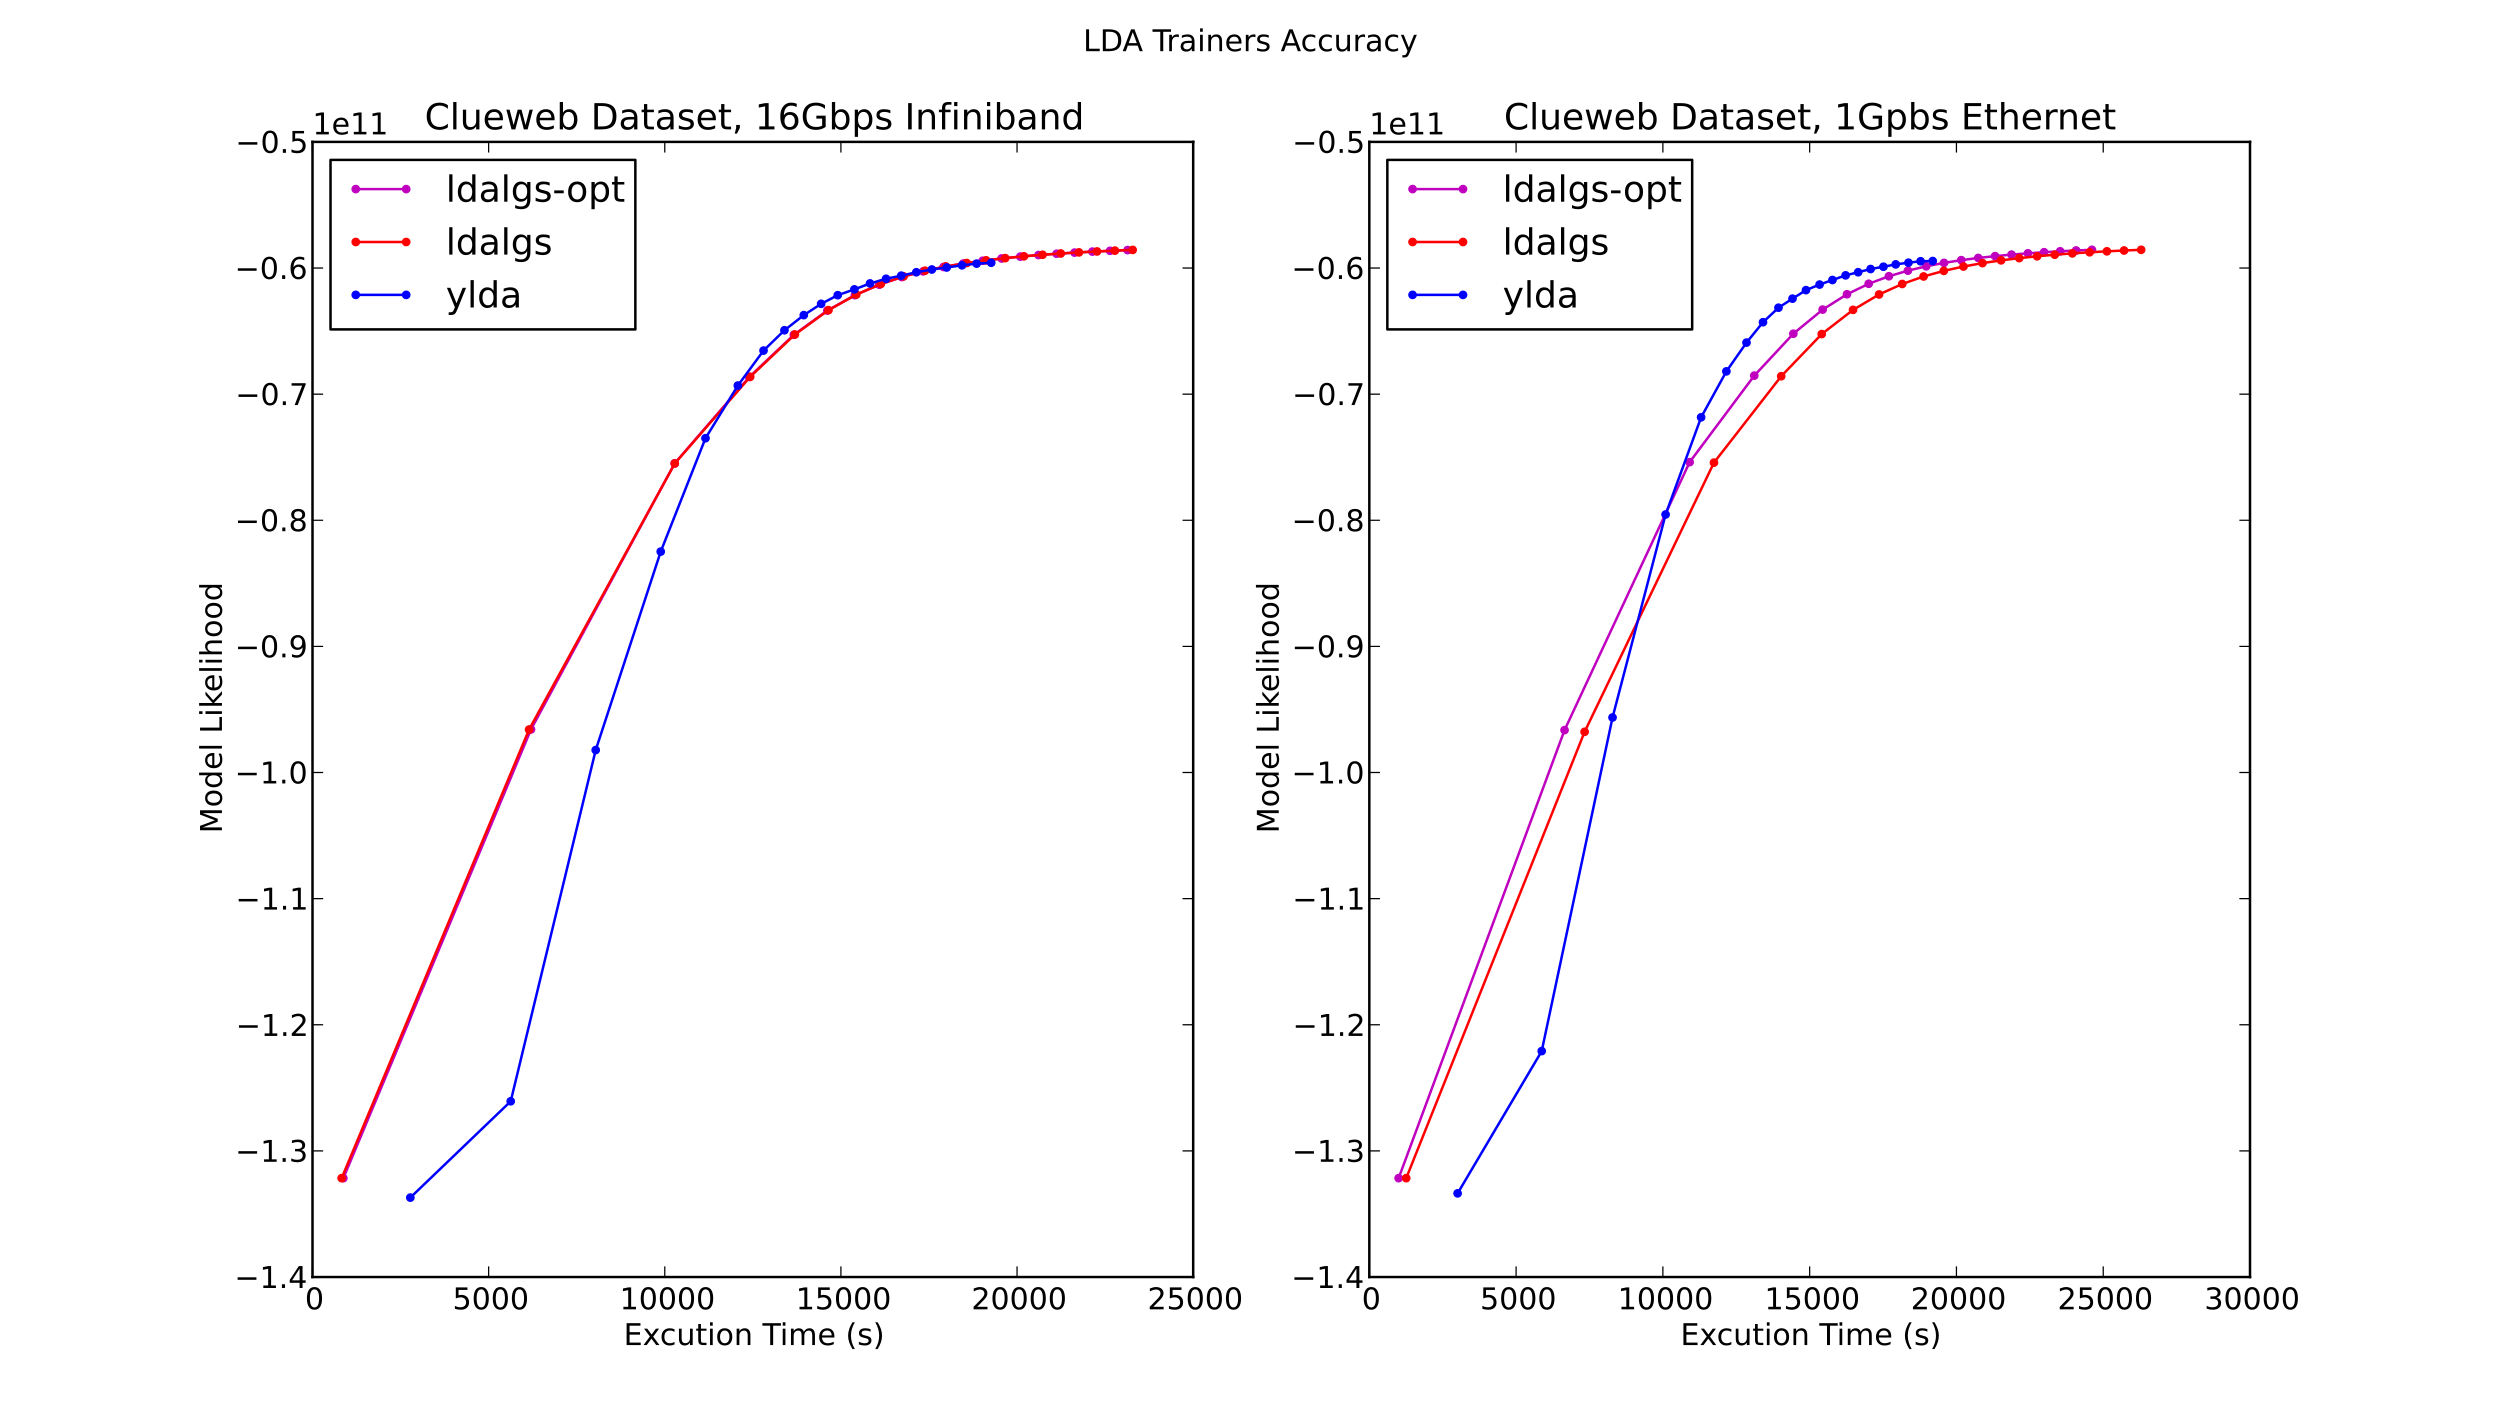 <?xml version="1.0" encoding="utf-8" standalone="no"?>
<!DOCTYPE svg PUBLIC "-//W3C//DTD SVG 1.1//EN"
  "http://www.w3.org/Graphics/SVG/1.1/DTD/svg11.dtd">
<!-- Created with matplotlib (http://matplotlib.sourceforge.net/) -->
<svg height="567pt" version="1.1" viewBox="0 0 999 567" width="999pt" xmlns="http://www.w3.org/2000/svg" xmlns:xlink="http://www.w3.org/1999/xlink">
 <defs>
  <style type="text/css">
*{stroke-linecap:square;stroke-linejoin:round;}
  </style>
 </defs>
 <g id="figure_1">
  <g id="patch_1">
   <path d="
M0 567
L999 567
L999 0
L0 0
z
" style="fill:#ffffff;"/>
  </g>
  <g id="axes_1">
   <g id="patch_2">
    <path d="
M124.875 510.3
L476.795 510.3
L476.795 56.7
L124.875 56.7
z
" style="fill:#ffffff;"/>
   </g>
   <g id="line2d_1">
    <path clip-path="url(#p1fc622c224)" d="
M137.203 470.797
L212.184 291.476
L269.594 185.163
L299.392 150.66
L317.218 133.788
L330.594 124.095
L341.615 117.954
L351.363 113.754
L360.358 110.717
L368.894 108.452
L377.04 106.698
L384.922 105.304
L392.679 104.191
L400.226 103.286
L407.709 102.544
L414.989 101.916
L422.224 101.39
L429.388 100.941
L436.518 100.543
L443.58 100.22
L450.578 99.936" style="fill:none;stroke:#bf00bf;"/>
    <defs>
     <path d="
M0 1.5
C0.398 1.5 0.779 1.342 1.061 1.061
C1.342 0.779 1.5 0.398 1.5 0
C1.5 -0.398 1.342 -0.779 1.061 -1.061
C0.779 -1.342 0.398 -1.5 0 -1.5
C-0.398 -1.5 -0.779 -1.342 -1.061 -1.061
C-1.342 -0.779 -1.5 -0.398 -1.5 0
C-1.5 0.398 -1.342 0.779 -1.061 1.061
C-0.779 1.342 -0.398 1.5 0 1.5
z
" id="mc0debf2262" style="stroke:#bf00bf;stroke-linecap:butt;stroke-width:0.5;"/>
    </defs>
    <g clip-path="url(#p1fc622c224)">
     <use style="fill:#bf00bf;stroke:#bf00bf;stroke-linecap:butt;stroke-width:0.5;" x="137.203" xlink:href="#mc0debf2262" y="470.797"/>
     <use style="fill:#bf00bf;stroke:#bf00bf;stroke-linecap:butt;stroke-width:0.5;" x="212.184" xlink:href="#mc0debf2262" y="291.476"/>
     <use style="fill:#bf00bf;stroke:#bf00bf;stroke-linecap:butt;stroke-width:0.5;" x="269.594" xlink:href="#mc0debf2262" y="185.163"/>
     <use style="fill:#bf00bf;stroke:#bf00bf;stroke-linecap:butt;stroke-width:0.5;" x="299.392" xlink:href="#mc0debf2262" y="150.66"/>
     <use style="fill:#bf00bf;stroke:#bf00bf;stroke-linecap:butt;stroke-width:0.5;" x="317.218" xlink:href="#mc0debf2262" y="133.788"/>
     <use style="fill:#bf00bf;stroke:#bf00bf;stroke-linecap:butt;stroke-width:0.5;" x="330.594" xlink:href="#mc0debf2262" y="124.095"/>
     <use style="fill:#bf00bf;stroke:#bf00bf;stroke-linecap:butt;stroke-width:0.5;" x="341.615" xlink:href="#mc0debf2262" y="117.954"/>
     <use style="fill:#bf00bf;stroke:#bf00bf;stroke-linecap:butt;stroke-width:0.5;" x="351.363" xlink:href="#mc0debf2262" y="113.754"/>
     <use style="fill:#bf00bf;stroke:#bf00bf;stroke-linecap:butt;stroke-width:0.5;" x="360.358" xlink:href="#mc0debf2262" y="110.717"/>
     <use style="fill:#bf00bf;stroke:#bf00bf;stroke-linecap:butt;stroke-width:0.5;" x="368.894" xlink:href="#mc0debf2262" y="108.452"/>
     <use style="fill:#bf00bf;stroke:#bf00bf;stroke-linecap:butt;stroke-width:0.5;" x="377.04" xlink:href="#mc0debf2262" y="106.698"/>
     <use style="fill:#bf00bf;stroke:#bf00bf;stroke-linecap:butt;stroke-width:0.5;" x="384.922" xlink:href="#mc0debf2262" y="105.305"/>
     <use style="fill:#bf00bf;stroke:#bf00bf;stroke-linecap:butt;stroke-width:0.5;" x="392.679" xlink:href="#mc0debf2262" y="104.191"/>
     <use style="fill:#bf00bf;stroke:#bf00bf;stroke-linecap:butt;stroke-width:0.5;" x="400.226" xlink:href="#mc0debf2262" y="103.286"/>
     <use style="fill:#bf00bf;stroke:#bf00bf;stroke-linecap:butt;stroke-width:0.5;" x="407.709" xlink:href="#mc0debf2262" y="102.544"/>
     <use style="fill:#bf00bf;stroke:#bf00bf;stroke-linecap:butt;stroke-width:0.5;" x="414.989" xlink:href="#mc0debf2262" y="101.916"/>
     <use style="fill:#bf00bf;stroke:#bf00bf;stroke-linecap:butt;stroke-width:0.5;" x="422.224" xlink:href="#mc0debf2262" y="101.39"/>
     <use style="fill:#bf00bf;stroke:#bf00bf;stroke-linecap:butt;stroke-width:0.5;" x="429.388" xlink:href="#mc0debf2262" y="100.941"/>
     <use style="fill:#bf00bf;stroke:#bf00bf;stroke-linecap:butt;stroke-width:0.5;" x="436.518" xlink:href="#mc0debf2262" y="100.543"/>
     <use style="fill:#bf00bf;stroke:#bf00bf;stroke-linecap:butt;stroke-width:0.5;" x="443.58" xlink:href="#mc0debf2262" y="100.22"/>
     <use style="fill:#bf00bf;stroke:#bf00bf;stroke-linecap:butt;stroke-width:0.5;" x="450.578" xlink:href="#mc0debf2262" y="99.936"/>
    </g>
   </g>
   <g id="line2d_2">
    <path clip-path="url(#p1fc622c224)" d="
M136.531 470.787
L211.413 291.534
L269.647 185.197
L299.78 150.563
L317.635 133.663
L331.064 123.93
L342.177 117.715
L351.977 113.476
L361.088 110.433
L369.623 108.173
L377.928 106.457
L386.301 105.109
L394.065 104.037
L401.686 103.147
L409.179 102.419
L416.6 101.809
L423.892 101.292
L431.158 100.854
L438.372 100.478
L445.512 100.151
L452.609 99.868" style="fill:none;stroke:#ff0000;"/>
    <defs>
     <path d="
M0 1.5
C0.398 1.5 0.779 1.342 1.061 1.061
C1.342 0.779 1.5 0.398 1.5 0
C1.5 -0.398 1.342 -0.779 1.061 -1.061
C0.779 -1.342 0.398 -1.5 0 -1.5
C-0.398 -1.5 -0.779 -1.342 -1.061 -1.061
C-1.342 -0.779 -1.5 -0.398 -1.5 0
C-1.5 0.398 -1.342 0.779 -1.061 1.061
C-0.779 1.342 -0.398 1.5 0 1.5
z
" id="mc0eafcda7b" style="stroke:#ff0000;stroke-linecap:butt;stroke-width:0.5;"/>
    </defs>
    <g clip-path="url(#p1fc622c224)">
     <use style="fill:#ff0000;stroke:#ff0000;stroke-linecap:butt;stroke-width:0.5;" x="136.531" xlink:href="#mc0eafcda7b" y="470.787"/>
     <use style="fill:#ff0000;stroke:#ff0000;stroke-linecap:butt;stroke-width:0.5;" x="211.413" xlink:href="#mc0eafcda7b" y="291.534"/>
     <use style="fill:#ff0000;stroke:#ff0000;stroke-linecap:butt;stroke-width:0.5;" x="269.647" xlink:href="#mc0eafcda7b" y="185.197"/>
     <use style="fill:#ff0000;stroke:#ff0000;stroke-linecap:butt;stroke-width:0.5;" x="299.78" xlink:href="#mc0eafcda7b" y="150.563"/>
     <use style="fill:#ff0000;stroke:#ff0000;stroke-linecap:butt;stroke-width:0.5;" x="317.635" xlink:href="#mc0eafcda7b" y="133.663"/>
     <use style="fill:#ff0000;stroke:#ff0000;stroke-linecap:butt;stroke-width:0.5;" x="331.064" xlink:href="#mc0eafcda7b" y="123.93"/>
     <use style="fill:#ff0000;stroke:#ff0000;stroke-linecap:butt;stroke-width:0.5;" x="342.177" xlink:href="#mc0eafcda7b" y="117.715"/>
     <use style="fill:#ff0000;stroke:#ff0000;stroke-linecap:butt;stroke-width:0.5;" x="351.977" xlink:href="#mc0eafcda7b" y="113.476"/>
     <use style="fill:#ff0000;stroke:#ff0000;stroke-linecap:butt;stroke-width:0.5;" x="361.088" xlink:href="#mc0eafcda7b" y="110.433"/>
     <use style="fill:#ff0000;stroke:#ff0000;stroke-linecap:butt;stroke-width:0.5;" x="369.623" xlink:href="#mc0eafcda7b" y="108.173"/>
     <use style="fill:#ff0000;stroke:#ff0000;stroke-linecap:butt;stroke-width:0.5;" x="377.928" xlink:href="#mc0eafcda7b" y="106.457"/>
     <use style="fill:#ff0000;stroke:#ff0000;stroke-linecap:butt;stroke-width:0.5;" x="386.301" xlink:href="#mc0eafcda7b" y="105.109"/>
     <use style="fill:#ff0000;stroke:#ff0000;stroke-linecap:butt;stroke-width:0.5;" x="394.065" xlink:href="#mc0eafcda7b" y="104.037"/>
     <use style="fill:#ff0000;stroke:#ff0000;stroke-linecap:butt;stroke-width:0.5;" x="401.686" xlink:href="#mc0eafcda7b" y="103.147"/>
     <use style="fill:#ff0000;stroke:#ff0000;stroke-linecap:butt;stroke-width:0.5;" x="409.179" xlink:href="#mc0eafcda7b" y="102.419"/>
     <use style="fill:#ff0000;stroke:#ff0000;stroke-linecap:butt;stroke-width:0.5;" x="416.6" xlink:href="#mc0eafcda7b" y="101.809"/>
     <use style="fill:#ff0000;stroke:#ff0000;stroke-linecap:butt;stroke-width:0.5;" x="423.892" xlink:href="#mc0eafcda7b" y="101.292"/>
     <use style="fill:#ff0000;stroke:#ff0000;stroke-linecap:butt;stroke-width:0.5;" x="431.158" xlink:href="#mc0eafcda7b" y="100.854"/>
     <use style="fill:#ff0000;stroke:#ff0000;stroke-linecap:butt;stroke-width:0.5;" x="438.372" xlink:href="#mc0eafcda7b" y="100.478"/>
     <use style="fill:#ff0000;stroke:#ff0000;stroke-linecap:butt;stroke-width:0.5;" x="445.512" xlink:href="#mc0eafcda7b" y="100.151"/>
     <use style="fill:#ff0000;stroke:#ff0000;stroke-linecap:butt;stroke-width:0.5;" x="452.609" xlink:href="#mc0eafcda7b" y="99.868"/>
    </g>
   </g>
   <g id="line2d_3">
    <path clip-path="url(#p1fc622c224)" d="
M163.967 478.563
L204.08 440.073
L238.044 299.72
L264.026 220.425
L281.915 175.114
L294.836 154.075
L305.105 140.092
L313.464 131.978
L321.194 125.928
L328.128 121.402
L334.754 117.958
L341.413 115.633
L347.669 113.26
L354.067 111.4
L360.14 110.15
L366.157 108.797
L372.374 107.693
L378.294 106.889
L384.408 106.021
L390.262 105.343
L396.087 104.994" style="fill:none;stroke:#0000ff;"/>
    <defs>
     <path d="
M0 1.5
C0.398 1.5 0.779 1.342 1.061 1.061
C1.342 0.779 1.5 0.398 1.5 0
C1.5 -0.398 1.342 -0.779 1.061 -1.061
C0.779 -1.342 0.398 -1.5 0 -1.5
C-0.398 -1.5 -0.779 -1.342 -1.061 -1.061
C-1.342 -0.779 -1.5 -0.398 -1.5 0
C-1.5 0.398 -1.342 0.779 -1.061 1.061
C-0.779 1.342 -0.398 1.5 0 1.5
z
" id="m60516ac18e" style="stroke:#0000ff;stroke-linecap:butt;stroke-width:0.5;"/>
    </defs>
    <g clip-path="url(#p1fc622c224)">
     <use style="fill:#0000ff;stroke:#0000ff;stroke-linecap:butt;stroke-width:0.5;" x="163.967" xlink:href="#m60516ac18e" y="478.563"/>
     <use style="fill:#0000ff;stroke:#0000ff;stroke-linecap:butt;stroke-width:0.5;" x="204.08" xlink:href="#m60516ac18e" y="440.073"/>
     <use style="fill:#0000ff;stroke:#0000ff;stroke-linecap:butt;stroke-width:0.5;" x="238.044" xlink:href="#m60516ac18e" y="299.72"/>
     <use style="fill:#0000ff;stroke:#0000ff;stroke-linecap:butt;stroke-width:0.5;" x="264.026" xlink:href="#m60516ac18e" y="220.425"/>
     <use style="fill:#0000ff;stroke:#0000ff;stroke-linecap:butt;stroke-width:0.5;" x="281.915" xlink:href="#m60516ac18e" y="175.114"/>
     <use style="fill:#0000ff;stroke:#0000ff;stroke-linecap:butt;stroke-width:0.5;" x="294.836" xlink:href="#m60516ac18e" y="154.075"/>
     <use style="fill:#0000ff;stroke:#0000ff;stroke-linecap:butt;stroke-width:0.5;" x="305.105" xlink:href="#m60516ac18e" y="140.092"/>
     <use style="fill:#0000ff;stroke:#0000ff;stroke-linecap:butt;stroke-width:0.5;" x="313.464" xlink:href="#m60516ac18e" y="131.978"/>
     <use style="fill:#0000ff;stroke:#0000ff;stroke-linecap:butt;stroke-width:0.5;" x="321.194" xlink:href="#m60516ac18e" y="125.928"/>
     <use style="fill:#0000ff;stroke:#0000ff;stroke-linecap:butt;stroke-width:0.5;" x="328.128" xlink:href="#m60516ac18e" y="121.402"/>
     <use style="fill:#0000ff;stroke:#0000ff;stroke-linecap:butt;stroke-width:0.5;" x="334.754" xlink:href="#m60516ac18e" y="117.958"/>
     <use style="fill:#0000ff;stroke:#0000ff;stroke-linecap:butt;stroke-width:0.5;" x="341.413" xlink:href="#m60516ac18e" y="115.633"/>
     <use style="fill:#0000ff;stroke:#0000ff;stroke-linecap:butt;stroke-width:0.5;" x="347.669" xlink:href="#m60516ac18e" y="113.26"/>
     <use style="fill:#0000ff;stroke:#0000ff;stroke-linecap:butt;stroke-width:0.5;" x="354.067" xlink:href="#m60516ac18e" y="111.4"/>
     <use style="fill:#0000ff;stroke:#0000ff;stroke-linecap:butt;stroke-width:0.5;" x="360.14" xlink:href="#m60516ac18e" y="110.15"/>
     <use style="fill:#0000ff;stroke:#0000ff;stroke-linecap:butt;stroke-width:0.5;" x="366.157" xlink:href="#m60516ac18e" y="108.797"/>
     <use style="fill:#0000ff;stroke:#0000ff;stroke-linecap:butt;stroke-width:0.5;" x="372.374" xlink:href="#m60516ac18e" y="107.693"/>
     <use style="fill:#0000ff;stroke:#0000ff;stroke-linecap:butt;stroke-width:0.5;" x="378.294" xlink:href="#m60516ac18e" y="106.889"/>
     <use style="fill:#0000ff;stroke:#0000ff;stroke-linecap:butt;stroke-width:0.5;" x="384.408" xlink:href="#m60516ac18e" y="106.021"/>
     <use style="fill:#0000ff;stroke:#0000ff;stroke-linecap:butt;stroke-width:0.5;" x="390.262" xlink:href="#m60516ac18e" y="105.343"/>
     <use style="fill:#0000ff;stroke:#0000ff;stroke-linecap:butt;stroke-width:0.5;" x="396.087" xlink:href="#m60516ac18e" y="104.994"/>
    </g>
   </g>
   <g id="matplotlib.axis_1">
    <g id="xtick_1">
     <g id="line2d_4">
      <defs>
       <path d="
M0 0
L0 -4" id="m0012dd4eef" style="stroke:#000000;stroke-linecap:butt;stroke-width:0.5;"/>
      </defs>
      <g>
       <use style="stroke:#000000;stroke-linecap:butt;stroke-width:0.5;" x="124.875" xlink:href="#m0012dd4eef" y="510.3"/>
      </g>
     </g>
     <g id="line2d_5">
      <defs>
       <path d="
M0 0
L0 4" id="m476344969c" style="stroke:#000000;stroke-linecap:butt;stroke-width:0.5;"/>
      </defs>
      <g>
       <use style="stroke:#000000;stroke-linecap:butt;stroke-width:0.5;" x="124.875" xlink:href="#m476344969c" y="56.7"/>
      </g>
     </g>
     <g id="text_1">
      <!-- 0 -->
      <defs>
       <path d="
M31.781 66.406
Q24.172 66.406 20.328 58.906
Q16.5 51.422 16.5 36.375
Q16.5 21.391 20.328 13.891
Q24.172 6.391 31.781 6.391
Q39.453 6.391 43.281 13.891
Q47.125 21.391 47.125 36.375
Q47.125 51.422 43.281 58.906
Q39.453 66.406 31.781 66.406
M31.781 74.219
Q44.047 74.219 50.516 64.516
Q56.984 54.828 56.984 36.375
Q56.984 17.969 50.516 8.266
Q44.047 -1.422 31.781 -1.422
Q19.531 -1.422 13.062 8.266
Q6.594 17.969 6.594 36.375
Q6.594 54.828 13.062 64.516
Q19.531 74.219 31.781 74.219" id="DejaVuSans-30"/>
      </defs>
      <g transform="translate(121.852 523.206)scale(0.12 -0.12)">
       <use xlink:href="#DejaVuSans-30"/>
      </g>
     </g>
    </g>
    <g id="xtick_2">
     <g id="line2d_6">
      <g>
       <use style="stroke:#000000;stroke-linecap:butt;stroke-width:0.5;" x="195.259" xlink:href="#m0012dd4eef" y="510.3"/>
      </g>
     </g>
     <g id="line2d_7">
      <g>
       <use style="stroke:#000000;stroke-linecap:butt;stroke-width:0.5;" x="195.259" xlink:href="#m476344969c" y="56.7"/>
      </g>
     </g>
     <g id="text_2">
      <!-- 5000 -->
      <defs>
       <path d="
M10.797 72.906
L49.516 72.906
L49.516 64.594
L19.828 64.594
L19.828 46.734
Q21.969 47.469 24.109 47.828
Q26.266 48.188 28.422 48.188
Q40.625 48.188 47.75 41.5
Q54.891 34.812 54.891 23.391
Q54.891 11.625 47.562 5.094
Q40.234 -1.422 26.906 -1.422
Q22.312 -1.422 17.547 -0.641
Q12.797 0.141 7.719 1.703
L7.719 11.625
Q12.109 9.234 16.797 8.062
Q21.484 6.891 26.703 6.891
Q35.156 6.891 40.078 11.328
Q45.016 15.766 45.016 23.391
Q45.016 31 40.078 35.438
Q35.156 39.891 26.703 39.891
Q22.75 39.891 18.812 39.016
Q14.891 38.141 10.797 36.281
z
" id="DejaVuSans-35"/>
      </defs>
      <g transform="translate(180.851 523.206)scale(0.12 -0.12)">
       <use xlink:href="#DejaVuSans-35"/>
       <use x="63.623" xlink:href="#DejaVuSans-30"/>
       <use x="127.246" xlink:href="#DejaVuSans-30"/>
       <use x="190.869" xlink:href="#DejaVuSans-30"/>
      </g>
     </g>
    </g>
    <g id="xtick_3">
     <g id="line2d_8">
      <g>
       <use style="stroke:#000000;stroke-linecap:butt;stroke-width:0.5;" x="265.643" xlink:href="#m0012dd4eef" y="510.3"/>
      </g>
     </g>
     <g id="line2d_9">
      <g>
       <use style="stroke:#000000;stroke-linecap:butt;stroke-width:0.5;" x="265.643" xlink:href="#m476344969c" y="56.7"/>
      </g>
     </g>
     <g id="text_3">
      <!-- 10000 -->
      <defs>
       <path d="
M12.406 8.297
L28.516 8.297
L28.516 63.922
L10.984 60.406
L10.984 69.391
L28.422 72.906
L38.281 72.906
L38.281 8.297
L54.391 8.297
L54.391 0
L12.406 0
z
" id="DejaVuSans-31"/>
      </defs>
      <g transform="translate(247.613 523.206)scale(0.12 -0.12)">
       <use xlink:href="#DejaVuSans-31"/>
       <use x="63.623" xlink:href="#DejaVuSans-30"/>
       <use x="127.246" xlink:href="#DejaVuSans-30"/>
       <use x="190.869" xlink:href="#DejaVuSans-30"/>
       <use x="254.492" xlink:href="#DejaVuSans-30"/>
      </g>
     </g>
    </g>
    <g id="xtick_4">
     <g id="line2d_10">
      <g>
       <use style="stroke:#000000;stroke-linecap:butt;stroke-width:0.5;" x="336.027" xlink:href="#m0012dd4eef" y="510.3"/>
      </g>
     </g>
     <g id="line2d_11">
      <g>
       <use style="stroke:#000000;stroke-linecap:butt;stroke-width:0.5;" x="336.027" xlink:href="#m476344969c" y="56.7"/>
      </g>
     </g>
     <g id="text_4">
      <!-- 15000 -->
      <g transform="translate(317.997 523.206)scale(0.12 -0.12)">
       <use xlink:href="#DejaVuSans-31"/>
       <use x="63.623" xlink:href="#DejaVuSans-35"/>
       <use x="127.246" xlink:href="#DejaVuSans-30"/>
       <use x="190.869" xlink:href="#DejaVuSans-30"/>
       <use x="254.492" xlink:href="#DejaVuSans-30"/>
      </g>
     </g>
    </g>
    <g id="xtick_5">
     <g id="line2d_12">
      <g>
       <use style="stroke:#000000;stroke-linecap:butt;stroke-width:0.5;" x="406.411" xlink:href="#m0012dd4eef" y="510.3"/>
      </g>
     </g>
     <g id="line2d_13">
      <g>
       <use style="stroke:#000000;stroke-linecap:butt;stroke-width:0.5;" x="406.411" xlink:href="#m476344969c" y="56.7"/>
      </g>
     </g>
     <g id="text_5">
      <!-- 20000 -->
      <defs>
       <path d="
M19.188 8.297
L53.609 8.297
L53.609 0
L7.328 0
L7.328 8.297
Q12.938 14.109 22.625 23.891
Q32.328 33.688 34.812 36.531
Q39.547 41.844 41.422 45.531
Q43.312 49.219 43.312 52.781
Q43.312 58.594 39.234 62.25
Q35.156 65.922 28.609 65.922
Q23.969 65.922 18.812 64.312
Q13.672 62.703 7.812 59.422
L7.812 69.391
Q13.766 71.781 18.938 73
Q24.125 74.219 28.422 74.219
Q39.75 74.219 46.484 68.547
Q53.219 62.891 53.219 53.422
Q53.219 48.922 51.531 44.891
Q49.859 40.875 45.406 35.406
Q44.188 33.984 37.641 27.219
Q31.109 20.453 19.188 8.297" id="DejaVuSans-32"/>
      </defs>
      <g transform="translate(388.162 523.206)scale(0.12 -0.12)">
       <use xlink:href="#DejaVuSans-32"/>
       <use x="63.623" xlink:href="#DejaVuSans-30"/>
       <use x="127.246" xlink:href="#DejaVuSans-30"/>
       <use x="190.869" xlink:href="#DejaVuSans-30"/>
       <use x="254.492" xlink:href="#DejaVuSans-30"/>
      </g>
     </g>
    </g>
    <g id="xtick_6">
     <g id="line2d_14">
      <g>
       <use style="stroke:#000000;stroke-linecap:butt;stroke-width:0.5;" x="476.795" xlink:href="#m0012dd4eef" y="510.3"/>
      </g>
     </g>
     <g id="line2d_15">
      <g>
       <use style="stroke:#000000;stroke-linecap:butt;stroke-width:0.5;" x="476.795" xlink:href="#m476344969c" y="56.7"/>
      </g>
     </g>
     <g id="text_6">
      <!-- 25000 -->
      <g transform="translate(458.546 523.206)scale(0.12 -0.12)">
       <use xlink:href="#DejaVuSans-32"/>
       <use x="63.623" xlink:href="#DejaVuSans-35"/>
       <use x="127.246" xlink:href="#DejaVuSans-30"/>
       <use x="190.869" xlink:href="#DejaVuSans-30"/>
       <use x="254.492" xlink:href="#DejaVuSans-30"/>
      </g>
     </g>
    </g>
    <g id="text_7">
     <!-- Excution Time (s) -->
     <defs>
      <path d="
M8.016 75.875
L15.828 75.875
Q23.141 64.359 26.781 53.312
Q30.422 42.281 30.422 31.391
Q30.422 20.453 26.781 9.375
Q23.141 -1.703 15.828 -13.188
L8.016 -13.188
Q14.5 -2 17.703 9.062
Q20.906 20.125 20.906 31.391
Q20.906 42.672 17.703 53.656
Q14.5 64.656 8.016 75.875" id="DejaVuSans-29"/>
      <path d="
M30.609 48.391
Q23.391 48.391 19.188 42.75
Q14.984 37.109 14.984 27.297
Q14.984 17.484 19.156 11.844
Q23.344 6.203 30.609 6.203
Q37.797 6.203 41.984 11.859
Q46.188 17.531 46.188 27.297
Q46.188 37.016 41.984 42.703
Q37.797 48.391 30.609 48.391
M30.609 56
Q42.328 56 49.016 48.375
Q55.719 40.766 55.719 27.297
Q55.719 13.875 49.016 6.219
Q42.328 -1.422 30.609 -1.422
Q18.844 -1.422 12.172 6.219
Q5.516 13.875 5.516 27.297
Q5.516 40.766 12.172 48.375
Q18.844 56 30.609 56" id="DejaVuSans-6f"/>
      <path d="
M52 44.188
Q55.375 50.25 60.062 53.125
Q64.75 56 71.094 56
Q79.641 56 84.281 50.016
Q88.922 44.047 88.922 33.016
L88.922 0
L79.891 0
L79.891 32.719
Q79.891 40.578 77.094 44.375
Q74.312 48.188 68.609 48.188
Q61.625 48.188 57.562 43.547
Q53.516 38.922 53.516 30.906
L53.516 0
L44.484 0
L44.484 32.719
Q44.484 40.625 41.703 44.406
Q38.922 48.188 33.109 48.188
Q26.219 48.188 22.156 43.531
Q18.109 38.875 18.109 30.906
L18.109 0
L9.078 0
L9.078 54.688
L18.109 54.688
L18.109 46.188
Q21.188 51.219 25.484 53.609
Q29.781 56 35.688 56
Q41.656 56 45.828 52.969
Q50 49.953 52 44.188" id="DejaVuSans-6d"/>
      <path d="
M54.891 33.016
L54.891 0
L45.906 0
L45.906 32.719
Q45.906 40.484 42.875 44.328
Q39.844 48.188 33.797 48.188
Q26.516 48.188 22.312 43.547
Q18.109 38.922 18.109 30.906
L18.109 0
L9.078 0
L9.078 54.688
L18.109 54.688
L18.109 46.188
Q21.344 51.125 25.703 53.562
Q30.078 56 35.797 56
Q45.219 56 50.047 50.172
Q54.891 44.344 54.891 33.016" id="DejaVuSans-6e"/>
      <path d="
M9.812 72.906
L55.906 72.906
L55.906 64.594
L19.672 64.594
L19.672 43.016
L54.391 43.016
L54.391 34.719
L19.672 34.719
L19.672 8.297
L56.781 8.297
L56.781 0
L9.812 0
z
" id="DejaVuSans-45"/>
      <path id="DejaVuSans-20"/>
      <path d="
M54.891 54.688
L35.109 28.078
L55.906 0
L45.312 0
L29.391 21.484
L13.484 0
L2.875 0
L24.125 28.609
L4.688 54.688
L15.281 54.688
L29.781 35.203
L44.281 54.688
z
" id="DejaVuSans-78"/>
      <path d="
M9.422 54.688
L18.406 54.688
L18.406 0
L9.422 0
z

M9.422 75.984
L18.406 75.984
L18.406 64.594
L9.422 64.594
z
" id="DejaVuSans-69"/>
      <path d="
M8.5 21.578
L8.5 54.688
L17.484 54.688
L17.484 21.922
Q17.484 14.156 20.5 10.266
Q23.531 6.391 29.594 6.391
Q36.859 6.391 41.078 11.031
Q45.312 15.672 45.312 23.688
L45.312 54.688
L54.297 54.688
L54.297 0
L45.312 0
L45.312 8.406
Q42.047 3.422 37.719 1
Q33.406 -1.422 27.688 -1.422
Q18.266 -1.422 13.375 4.438
Q8.5 10.297 8.5 21.578
M31.109 56
z
" id="DejaVuSans-75"/>
      <path d="
M18.312 70.219
L18.312 54.688
L36.812 54.688
L36.812 47.703
L18.312 47.703
L18.312 18.016
Q18.312 11.328 20.141 9.422
Q21.969 7.516 27.594 7.516
L36.812 7.516
L36.812 0
L27.594 0
Q17.188 0 13.234 3.875
Q9.281 7.766 9.281 18.016
L9.281 47.703
L2.688 47.703
L2.688 54.688
L9.281 54.688
L9.281 70.219
z
" id="DejaVuSans-74"/>
      <path d="
M31 75.875
Q24.469 64.656 21.281 53.656
Q18.109 42.672 18.109 31.391
Q18.109 20.125 21.312 9.062
Q24.516 -2 31 -13.188
L23.188 -13.188
Q15.875 -1.703 12.234 9.375
Q8.594 20.453 8.594 31.391
Q8.594 42.281 12.203 53.312
Q15.828 64.359 23.188 75.875
z
" id="DejaVuSans-28"/>
      <path d="
M56.203 29.594
L56.203 25.203
L14.891 25.203
Q15.484 15.922 20.484 11.062
Q25.484 6.203 34.422 6.203
Q39.594 6.203 44.453 7.469
Q49.312 8.734 54.109 11.281
L54.109 2.781
Q49.266 0.734 44.188 -0.344
Q39.109 -1.422 33.891 -1.422
Q20.797 -1.422 13.156 6.188
Q5.516 13.812 5.516 26.812
Q5.516 40.234 12.766 48.109
Q20.016 56 32.328 56
Q43.359 56 49.781 48.891
Q56.203 41.797 56.203 29.594
M47.219 32.234
Q47.125 39.594 43.094 43.984
Q39.062 48.391 32.422 48.391
Q24.906 48.391 20.391 44.141
Q15.875 39.891 15.188 32.172
z
" id="DejaVuSans-65"/>
      <path d="
M48.781 52.594
L48.781 44.188
Q44.969 46.297 41.141 47.344
Q37.312 48.391 33.406 48.391
Q24.656 48.391 19.812 42.844
Q14.984 37.312 14.984 27.297
Q14.984 17.281 19.812 11.734
Q24.656 6.203 33.406 6.203
Q37.312 6.203 41.141 7.25
Q44.969 8.297 48.781 10.406
L48.781 2.094
Q45.016 0.344 40.984 -0.531
Q36.969 -1.422 32.422 -1.422
Q20.062 -1.422 12.781 6.344
Q5.516 14.109 5.516 27.297
Q5.516 40.672 12.859 48.328
Q20.219 56 33.016 56
Q37.156 56 41.109 55.141
Q45.062 54.297 48.781 52.594" id="DejaVuSans-63"/>
      <path d="
M44.281 53.078
L44.281 44.578
Q40.484 46.531 36.375 47.5
Q32.281 48.484 27.875 48.484
Q21.188 48.484 17.844 46.438
Q14.5 44.391 14.5 40.281
Q14.5 37.156 16.891 35.375
Q19.281 33.594 26.516 31.984
L29.594 31.297
Q39.156 29.25 43.188 25.516
Q47.219 21.781 47.219 15.094
Q47.219 7.469 41.188 3.016
Q35.156 -1.422 24.609 -1.422
Q20.219 -1.422 15.453 -0.562
Q10.688 0.297 5.422 2
L5.422 11.281
Q10.406 8.688 15.234 7.391
Q20.062 6.109 24.812 6.109
Q31.156 6.109 34.562 8.281
Q37.984 10.453 37.984 14.406
Q37.984 18.062 35.516 20.016
Q33.062 21.969 24.703 23.781
L21.578 24.516
Q13.234 26.266 9.516 29.906
Q5.812 33.547 5.812 39.891
Q5.812 47.609 11.281 51.797
Q16.75 56 26.812 56
Q31.781 56 36.172 55.266
Q40.578 54.547 44.281 53.078" id="DejaVuSans-73"/>
      <path d="
M-0.297 72.906
L61.375 72.906
L61.375 64.594
L35.5 64.594
L35.5 0
L25.594 0
L25.594 64.594
L-0.297 64.594
z
" id="DejaVuSans-54"/>
     </defs>
     <g transform="translate(249.217 537.495)scale(0.12 -0.12)">
      <use xlink:href="#DejaVuSans-45"/>
      <use x="63.184" xlink:href="#DejaVuSans-78"/>
      <use x="120.613" xlink:href="#DejaVuSans-63"/>
      <use x="175.594" xlink:href="#DejaVuSans-75"/>
      <use x="238.973" xlink:href="#DejaVuSans-74"/>
      <use x="278.182" xlink:href="#DejaVuSans-69"/>
      <use x="305.965" xlink:href="#DejaVuSans-6f"/>
      <use x="367.146" xlink:href="#DejaVuSans-6e"/>
      <use x="430.525" xlink:href="#DejaVuSans-20"/>
      <use x="462.312" xlink:href="#DejaVuSans-54"/>
      <use x="520.271" xlink:href="#DejaVuSans-69"/>
      <use x="548.055" xlink:href="#DejaVuSans-6d"/>
      <use x="645.467" xlink:href="#DejaVuSans-65"/>
      <use x="706.99" xlink:href="#DejaVuSans-20"/>
      <use x="738.777" xlink:href="#DejaVuSans-28"/>
      <use x="777.791" xlink:href="#DejaVuSans-73"/>
      <use x="829.891" xlink:href="#DejaVuSans-29"/>
     </g>
    </g>
   </g>
   <g id="matplotlib.axis_2">
    <g id="ytick_1">
     <g id="line2d_16">
      <defs>
       <path d="
M0 0
L4 0" id="me8a85f7bf6" style="stroke:#000000;stroke-linecap:butt;stroke-width:0.5;"/>
      </defs>
      <g>
       <use style="stroke:#000000;stroke-linecap:butt;stroke-width:0.5;" x="124.875" xlink:href="#me8a85f7bf6" y="510.3"/>
      </g>
     </g>
     <g id="line2d_17">
      <defs>
       <path d="
M0 0
L-4 0" id="m1a32005dea" style="stroke:#000000;stroke-linecap:butt;stroke-width:0.5;"/>
      </defs>
      <g>
       <use style="stroke:#000000;stroke-linecap:butt;stroke-width:0.5;" x="476.795" xlink:href="#m1a32005dea" y="510.3"/>
      </g>
     </g>
     <g id="text_8">
      <!-- −1.4 -->
      <defs>
       <path d="
M10.688 12.406
L21 12.406
L21 0
L10.688 0
z
" id="DejaVuSans-2e"/>
       <path d="
M37.797 64.312
L12.891 25.391
L37.797 25.391
z

M35.203 72.906
L47.609 72.906
L47.609 25.391
L58.016 25.391
L58.016 17.188
L47.609 17.188
L47.609 0
L37.797 0
L37.797 17.188
L4.891 17.188
L4.891 26.703
z
" id="DejaVuSans-34"/>
       <path d="
M10.594 35.5
L73.188 35.5
L73.188 27.203
L10.594 27.203
z
" id="DejaVuSans-2212"/>
      </defs>
      <g transform="translate(93.68 514.674)scale(0.12 -0.12)">
       <use xlink:href="#DejaVuSans-2212"/>
       <use x="83.789" xlink:href="#DejaVuSans-31"/>
       <use x="147.412" xlink:href="#DejaVuSans-2e"/>
       <use x="179.199" xlink:href="#DejaVuSans-34"/>
      </g>
     </g>
    </g>
    <g id="ytick_2">
     <g id="line2d_18">
      <g>
       <use style="stroke:#000000;stroke-linecap:butt;stroke-width:0.5;" x="124.875" xlink:href="#me8a85f7bf6" y="459.9"/>
      </g>
     </g>
     <g id="line2d_19">
      <g>
       <use style="stroke:#000000;stroke-linecap:butt;stroke-width:0.5;" x="476.795" xlink:href="#m1a32005dea" y="459.9"/>
      </g>
     </g>
     <g id="text_9">
      <!-- −1.3 -->
      <defs>
       <path d="
M40.578 39.312
Q47.656 37.797 51.625 33
Q55.609 28.219 55.609 21.188
Q55.609 10.406 48.188 4.484
Q40.766 -1.422 27.094 -1.422
Q22.516 -1.422 17.656 -0.516
Q12.797 0.391 7.625 2.203
L7.625 11.719
Q11.719 9.328 16.594 8.109
Q21.484 6.891 26.812 6.891
Q36.078 6.891 40.938 10.547
Q45.797 14.203 45.797 21.188
Q45.797 27.641 41.281 31.266
Q36.766 34.906 28.719 34.906
L20.219 34.906
L20.219 43.016
L29.109 43.016
Q36.375 43.016 40.234 45.922
Q44.094 48.828 44.094 54.297
Q44.094 59.906 40.109 62.906
Q36.141 65.922 28.719 65.922
Q24.656 65.922 20.016 65.031
Q15.375 64.156 9.812 62.312
L9.812 71.094
Q15.438 72.656 20.344 73.438
Q25.25 74.219 29.594 74.219
Q40.828 74.219 47.359 69.109
Q53.906 64.016 53.906 55.328
Q53.906 49.266 50.438 45.094
Q46.969 40.922 40.578 39.312" id="DejaVuSans-33"/>
      </defs>
      <g transform="translate(93.969 464.268)scale(0.12 -0.12)">
       <use xlink:href="#DejaVuSans-2212"/>
       <use x="83.789" xlink:href="#DejaVuSans-31"/>
       <use x="147.412" xlink:href="#DejaVuSans-2e"/>
       <use x="179.199" xlink:href="#DejaVuSans-33"/>
      </g>
     </g>
    </g>
    <g id="ytick_3">
     <g id="line2d_20">
      <g>
       <use style="stroke:#000000;stroke-linecap:butt;stroke-width:0.5;" x="124.875" xlink:href="#me8a85f7bf6" y="409.5"/>
      </g>
     </g>
     <g id="line2d_21">
      <g>
       <use style="stroke:#000000;stroke-linecap:butt;stroke-width:0.5;" x="476.795" xlink:href="#m1a32005dea" y="409.5"/>
      </g>
     </g>
     <g id="text_10">
      <!-- −1.2 -->
      <g transform="translate(94.209 413.953)scale(0.12 -0.12)">
       <use xlink:href="#DejaVuSans-2212"/>
       <use x="83.789" xlink:href="#DejaVuSans-31"/>
       <use x="147.412" xlink:href="#DejaVuSans-2e"/>
       <use x="179.199" xlink:href="#DejaVuSans-32"/>
      </g>
     </g>
    </g>
    <g id="ytick_4">
     <g id="line2d_22">
      <g>
       <use style="stroke:#000000;stroke-linecap:butt;stroke-width:0.5;" x="124.875" xlink:href="#me8a85f7bf6" y="359.1"/>
      </g>
     </g>
     <g id="line2d_23">
      <g>
       <use style="stroke:#000000;stroke-linecap:butt;stroke-width:0.5;" x="476.795" xlink:href="#m1a32005dea" y="359.1"/>
      </g>
     </g>
     <g id="text_11">
      <!-- −1.1 -->
      <g transform="translate(94.115 363.474)scale(0.12 -0.12)">
       <use xlink:href="#DejaVuSans-2212"/>
       <use x="83.789" xlink:href="#DejaVuSans-31"/>
       <use x="147.412" xlink:href="#DejaVuSans-2e"/>
       <use x="179.199" xlink:href="#DejaVuSans-31"/>
      </g>
     </g>
    </g>
    <g id="ytick_5">
     <g id="line2d_24">
      <g>
       <use style="stroke:#000000;stroke-linecap:butt;stroke-width:0.5;" x="124.875" xlink:href="#me8a85f7bf6" y="308.7"/>
      </g>
     </g>
     <g id="line2d_25">
      <g>
       <use style="stroke:#000000;stroke-linecap:butt;stroke-width:0.5;" x="476.795" xlink:href="#m1a32005dea" y="308.7"/>
      </g>
     </g>
     <g id="text_12">
      <!-- −1.0 -->
      <g transform="translate(93.804 313.068)scale(0.12 -0.12)">
       <use xlink:href="#DejaVuSans-2212"/>
       <use x="83.789" xlink:href="#DejaVuSans-31"/>
       <use x="147.412" xlink:href="#DejaVuSans-2e"/>
       <use x="179.199" xlink:href="#DejaVuSans-30"/>
      </g>
     </g>
    </g>
    <g id="ytick_6">
     <g id="line2d_26">
      <g>
       <use style="stroke:#000000;stroke-linecap:butt;stroke-width:0.5;" x="124.875" xlink:href="#me8a85f7bf6" y="258.3"/>
      </g>
     </g>
     <g id="line2d_27">
      <g>
       <use style="stroke:#000000;stroke-linecap:butt;stroke-width:0.5;" x="476.795" xlink:href="#m1a32005dea" y="258.3"/>
      </g>
     </g>
     <g id="text_13">
      <!-- −0.9 -->
      <defs>
       <path d="
M10.984 1.516
L10.984 10.5
Q14.703 8.734 18.5 7.812
Q22.312 6.891 25.984 6.891
Q35.75 6.891 40.891 13.453
Q46.047 20.016 46.781 33.406
Q43.953 29.203 39.594 26.953
Q35.25 24.703 29.984 24.703
Q19.047 24.703 12.672 31.312
Q6.297 37.938 6.297 49.422
Q6.297 60.641 12.938 67.422
Q19.578 74.219 30.609 74.219
Q43.266 74.219 49.922 64.516
Q56.594 54.828 56.594 36.375
Q56.594 19.141 48.406 8.859
Q40.234 -1.422 26.422 -1.422
Q22.703 -1.422 18.891 -0.688
Q15.094 0.047 10.984 1.516
M30.609 32.422
Q37.25 32.422 41.125 36.953
Q45.016 41.5 45.016 49.422
Q45.016 57.281 41.125 61.844
Q37.25 66.406 30.609 66.406
Q23.969 66.406 20.094 61.844
Q16.219 57.281 16.219 49.422
Q16.219 41.5 20.094 36.953
Q23.969 32.422 30.609 32.422" id="DejaVuSans-39"/>
      </defs>
      <g transform="translate(93.851 262.668)scale(0.12 -0.12)">
       <use xlink:href="#DejaVuSans-2212"/>
       <use x="83.789" xlink:href="#DejaVuSans-30"/>
       <use x="147.412" xlink:href="#DejaVuSans-2e"/>
       <use x="179.199" xlink:href="#DejaVuSans-39"/>
      </g>
     </g>
    </g>
    <g id="ytick_7">
     <g id="line2d_28">
      <g>
       <use style="stroke:#000000;stroke-linecap:butt;stroke-width:0.5;" x="124.875" xlink:href="#me8a85f7bf6" y="207.9"/>
      </g>
     </g>
     <g id="line2d_29">
      <g>
       <use style="stroke:#000000;stroke-linecap:butt;stroke-width:0.5;" x="476.795" xlink:href="#m1a32005dea" y="207.9"/>
      </g>
     </g>
     <g id="text_14">
      <!-- −0.8 -->
      <defs>
       <path d="
M31.781 34.625
Q24.75 34.625 20.719 30.859
Q16.703 27.094 16.703 20.516
Q16.703 13.922 20.719 10.156
Q24.75 6.391 31.781 6.391
Q38.812 6.391 42.859 10.172
Q46.922 13.969 46.922 20.516
Q46.922 27.094 42.891 30.859
Q38.875 34.625 31.781 34.625
M21.922 38.812
Q15.578 40.375 12.031 44.719
Q8.5 49.078 8.5 55.328
Q8.5 64.062 14.719 69.141
Q20.953 74.219 31.781 74.219
Q42.672 74.219 48.875 69.141
Q55.078 64.062 55.078 55.328
Q55.078 49.078 51.531 44.719
Q48 40.375 41.703 38.812
Q48.828 37.156 52.797 32.312
Q56.781 27.484 56.781 20.516
Q56.781 9.906 50.312 4.234
Q43.844 -1.422 31.781 -1.422
Q19.734 -1.422 13.25 4.234
Q6.781 9.906 6.781 20.516
Q6.781 27.484 10.781 32.312
Q14.797 37.156 21.922 38.812
M18.312 54.391
Q18.312 48.734 21.844 45.562
Q25.391 42.391 31.781 42.391
Q38.141 42.391 41.719 45.562
Q45.312 48.734 45.312 54.391
Q45.312 60.062 41.719 63.234
Q38.141 66.406 31.781 66.406
Q25.391 66.406 21.844 63.234
Q18.312 60.062 18.312 54.391" id="DejaVuSans-38"/>
      </defs>
      <g transform="translate(93.828 212.268)scale(0.12 -0.12)">
       <use xlink:href="#DejaVuSans-2212"/>
       <use x="83.789" xlink:href="#DejaVuSans-30"/>
       <use x="147.412" xlink:href="#DejaVuSans-2e"/>
       <use x="179.199" xlink:href="#DejaVuSans-38"/>
      </g>
     </g>
    </g>
    <g id="ytick_8">
     <g id="line2d_30">
      <g>
       <use style="stroke:#000000;stroke-linecap:butt;stroke-width:0.5;" x="124.875" xlink:href="#me8a85f7bf6" y="157.5"/>
      </g>
     </g>
     <g id="line2d_31">
      <g>
       <use style="stroke:#000000;stroke-linecap:butt;stroke-width:0.5;" x="476.795" xlink:href="#m1a32005dea" y="157.5"/>
      </g>
     </g>
     <g id="text_15">
      <!-- −0.7 -->
      <defs>
       <path d="
M8.203 72.906
L55.078 72.906
L55.078 68.703
L28.609 0
L18.312 0
L43.219 64.594
L8.203 64.594
z
" id="DejaVuSans-37"/>
      </defs>
      <g transform="translate(94.032 161.868)scale(0.12 -0.12)">
       <use xlink:href="#DejaVuSans-2212"/>
       <use x="83.789" xlink:href="#DejaVuSans-30"/>
       <use x="147.412" xlink:href="#DejaVuSans-2e"/>
       <use x="179.199" xlink:href="#DejaVuSans-37"/>
      </g>
     </g>
    </g>
    <g id="ytick_9">
     <g id="line2d_32">
      <g>
       <use style="stroke:#000000;stroke-linecap:butt;stroke-width:0.5;" x="124.875" xlink:href="#me8a85f7bf6" y="107.1"/>
      </g>
     </g>
     <g id="line2d_33">
      <g>
       <use style="stroke:#000000;stroke-linecap:butt;stroke-width:0.5;" x="476.795" xlink:href="#m1a32005dea" y="107.1"/>
      </g>
     </g>
     <g id="text_16">
      <!-- −0.6 -->
      <defs>
       <path d="
M33.016 40.375
Q26.375 40.375 22.484 35.828
Q18.609 31.297 18.609 23.391
Q18.609 15.531 22.484 10.953
Q26.375 6.391 33.016 6.391
Q39.656 6.391 43.531 10.953
Q47.406 15.531 47.406 23.391
Q47.406 31.297 43.531 35.828
Q39.656 40.375 33.016 40.375
M52.594 71.297
L52.594 62.312
Q48.875 64.062 45.094 64.984
Q41.312 65.922 37.594 65.922
Q27.828 65.922 22.672 59.328
Q17.531 52.734 16.797 39.406
Q19.672 43.656 24.016 45.922
Q28.375 48.188 33.594 48.188
Q44.578 48.188 50.953 41.516
Q57.328 34.859 57.328 23.391
Q57.328 12.156 50.688 5.359
Q44.047 -1.422 33.016 -1.422
Q20.359 -1.422 13.672 8.266
Q6.984 17.969 6.984 36.375
Q6.984 53.656 15.188 63.938
Q23.391 74.219 37.203 74.219
Q40.922 74.219 44.703 73.484
Q48.484 72.75 52.594 71.297" id="DejaVuSans-36"/>
      </defs>
      <g transform="translate(93.763 111.468)scale(0.12 -0.12)">
       <use xlink:href="#DejaVuSans-2212"/>
       <use x="83.789" xlink:href="#DejaVuSans-30"/>
       <use x="147.412" xlink:href="#DejaVuSans-2e"/>
       <use x="179.199" xlink:href="#DejaVuSans-36"/>
      </g>
     </g>
    </g>
    <g id="ytick_10">
     <g id="line2d_34">
      <g>
       <use style="stroke:#000000;stroke-linecap:butt;stroke-width:0.5;" x="124.875" xlink:href="#me8a85f7bf6" y="56.7"/>
      </g>
     </g>
     <g id="line2d_35">
      <g>
       <use style="stroke:#000000;stroke-linecap:butt;stroke-width:0.5;" x="476.795" xlink:href="#m1a32005dea" y="56.7"/>
      </g>
     </g>
     <g id="text_17">
      <!-- −0.5 -->
      <g transform="translate(94.055 61.068)scale(0.12 -0.12)">
       <use xlink:href="#DejaVuSans-2212"/>
       <use x="83.789" xlink:href="#DejaVuSans-30"/>
       <use x="147.412" xlink:href="#DejaVuSans-2e"/>
       <use x="179.199" xlink:href="#DejaVuSans-35"/>
      </g>
     </g>
    </g>
    <g id="text_18">
     <!-- Model Likelihood -->
     <defs>
      <path d="
M9.812 72.906
L24.516 72.906
L43.109 23.297
L61.812 72.906
L76.516 72.906
L76.516 0
L66.891 0
L66.891 64.016
L48.094 14.016
L38.188 14.016
L19.391 64.016
L19.391 0
L9.812 0
z
" id="DejaVuSans-4d"/>
      <path d="
M9.812 72.906
L19.672 72.906
L19.672 8.297
L55.172 8.297
L55.172 0
L9.812 0
z
" id="DejaVuSans-4c"/>
      <path d="
M9.078 75.984
L18.109 75.984
L18.109 31.109
L44.922 54.688
L56.391 54.688
L27.391 29.109
L57.625 0
L45.906 0
L18.109 26.703
L18.109 0
L9.078 0
z
" id="DejaVuSans-6b"/>
      <path d="
M9.422 75.984
L18.406 75.984
L18.406 0
L9.422 0
z
" id="DejaVuSans-6c"/>
      <path d="
M54.891 33.016
L54.891 0
L45.906 0
L45.906 32.719
Q45.906 40.484 42.875 44.328
Q39.844 48.188 33.797 48.188
Q26.516 48.188 22.312 43.547
Q18.109 38.922 18.109 30.906
L18.109 0
L9.078 0
L9.078 75.984
L18.109 75.984
L18.109 46.188
Q21.344 51.125 25.703 53.562
Q30.078 56 35.797 56
Q45.219 56 50.047 50.172
Q54.891 44.344 54.891 33.016" id="DejaVuSans-68"/>
      <path d="
M45.406 46.391
L45.406 75.984
L54.391 75.984
L54.391 0
L45.406 0
L45.406 8.203
Q42.578 3.328 38.25 0.953
Q33.938 -1.422 27.875 -1.422
Q17.969 -1.422 11.734 6.484
Q5.516 14.406 5.516 27.297
Q5.516 40.188 11.734 48.094
Q17.969 56 27.875 56
Q33.938 56 38.25 53.625
Q42.578 51.266 45.406 46.391
M14.797 27.297
Q14.797 17.391 18.875 11.75
Q22.953 6.109 30.078 6.109
Q37.203 6.109 41.297 11.75
Q45.406 17.391 45.406 27.297
Q45.406 37.203 41.297 42.844
Q37.203 48.484 30.078 48.484
Q22.953 48.484 18.875 42.844
Q14.797 37.203 14.797 27.297" id="DejaVuSans-64"/>
     </defs>
     <g transform="translate(88.68 332.953)rotate(-90.0)scale(0.12 -0.12)">
      <use xlink:href="#DejaVuSans-4d"/>
      <use x="86.279" xlink:href="#DejaVuSans-6f"/>
      <use x="147.461" xlink:href="#DejaVuSans-64"/>
      <use x="210.938" xlink:href="#DejaVuSans-65"/>
      <use x="272.461" xlink:href="#DejaVuSans-6c"/>
      <use x="300.244" xlink:href="#DejaVuSans-20"/>
      <use x="332.031" xlink:href="#DejaVuSans-4c"/>
      <use x="387.744" xlink:href="#DejaVuSans-69"/>
      <use x="415.527" xlink:href="#DejaVuSans-6b"/>
      <use x="469.812" xlink:href="#DejaVuSans-65"/>
      <use x="531.336" xlink:href="#DejaVuSans-6c"/>
      <use x="559.119" xlink:href="#DejaVuSans-69"/>
      <use x="586.902" xlink:href="#DejaVuSans-68"/>
      <use x="650.281" xlink:href="#DejaVuSans-6f"/>
      <use x="711.463" xlink:href="#DejaVuSans-6f"/>
      <use x="772.645" xlink:href="#DejaVuSans-64"/>
     </g>
    </g>
    <g id="text_19">
     <!-- 1e11 -->
     <g transform="translate(124.875 53.7)scale(0.12 -0.12)">
      <use xlink:href="#DejaVuSans-31"/>
      <use x="63.623" xlink:href="#DejaVuSans-65"/>
      <use x="125.146" xlink:href="#DejaVuSans-31"/>
      <use x="188.77" xlink:href="#DejaVuSans-31"/>
     </g>
    </g>
   </g>
   <g id="patch_3">
    <path d="
M124.875 56.7
L476.795 56.7" style="fill:none;stroke:#000000;"/>
   </g>
   <g id="patch_4">
    <path d="
M476.795 510.3
L476.795 56.7" style="fill:none;stroke:#000000;"/>
   </g>
   <g id="patch_5">
    <path d="
M124.875 510.3
L476.795 510.3" style="fill:none;stroke:#000000;"/>
   </g>
   <g id="patch_6">
    <path d="
M124.875 510.3
L124.875 56.7" style="fill:none;stroke:#000000;"/>
   </g>
   <g id="text_20">
    <!-- Clueweb Dataset, 16Gbps Infiniband -->
    <defs>
     <path d="
M11.719 12.406
L22.016 12.406
L22.016 4
L14.016 -11.625
L7.719 -11.625
L11.719 4
z
" id="DejaVuSans-2c"/>
     <path d="
M9.812 72.906
L19.672 72.906
L19.672 0
L9.812 0
z
" id="DejaVuSans-49"/>
     <path d="
M19.672 64.797
L19.672 8.109
L31.594 8.109
Q46.688 8.109 53.688 14.938
Q60.688 21.781 60.688 36.531
Q60.688 51.172 53.688 57.984
Q46.688 64.797 31.594 64.797
z

M9.812 72.906
L30.078 72.906
Q51.266 72.906 61.172 64.094
Q71.094 55.281 71.094 36.531
Q71.094 17.672 61.125 8.828
Q51.172 0 30.078 0
L9.812 0
z
" id="DejaVuSans-44"/>
     <path d="
M59.516 10.406
L59.516 29.984
L43.406 29.984
L43.406 38.094
L69.281 38.094
L69.281 6.781
Q63.578 2.734 56.688 0.656
Q49.812 -1.422 42 -1.422
Q24.906 -1.422 15.25 8.562
Q5.609 18.562 5.609 36.375
Q5.609 54.25 15.25 64.234
Q24.906 74.219 42 74.219
Q49.125 74.219 55.547 72.453
Q61.969 70.703 67.391 67.281
L67.391 56.781
Q61.922 61.422 55.766 63.766
Q49.609 66.109 42.828 66.109
Q29.438 66.109 22.719 58.641
Q16.016 51.172 16.016 36.375
Q16.016 21.625 22.719 14.156
Q29.438 6.688 42.828 6.688
Q48.047 6.688 52.141 7.594
Q56.25 8.5 59.516 10.406" id="DejaVuSans-47"/>
     <path d="
M64.406 67.281
L64.406 56.891
Q59.422 61.531 53.781 63.812
Q48.141 66.109 41.797 66.109
Q29.297 66.109 22.656 58.469
Q16.016 50.828 16.016 36.375
Q16.016 21.969 22.656 14.328
Q29.297 6.688 41.797 6.688
Q48.141 6.688 53.781 8.984
Q59.422 11.281 64.406 15.922
L64.406 5.609
Q59.234 2.094 53.438 0.328
Q47.656 -1.422 41.219 -1.422
Q24.656 -1.422 15.125 8.703
Q5.609 18.844 5.609 36.375
Q5.609 53.953 15.125 64.078
Q24.656 74.219 41.219 74.219
Q47.75 74.219 53.531 72.484
Q59.328 70.75 64.406 67.281" id="DejaVuSans-43"/>
     <path d="
M37.109 75.984
L37.109 68.5
L28.516 68.5
Q23.688 68.5 21.797 66.547
Q19.922 64.594 19.922 59.516
L19.922 54.688
L34.719 54.688
L34.719 47.703
L19.922 47.703
L19.922 0
L10.891 0
L10.891 47.703
L2.297 47.703
L2.297 54.688
L10.891 54.688
L10.891 58.5
Q10.891 67.625 15.141 71.797
Q19.391 75.984 28.609 75.984
z
" id="DejaVuSans-66"/>
     <path d="
M4.203 54.688
L13.188 54.688
L24.422 12.016
L35.594 54.688
L46.188 54.688
L57.422 12.016
L68.609 54.688
L77.594 54.688
L63.281 0
L52.688 0
L40.922 44.828
L29.109 0
L18.5 0
z
" id="DejaVuSans-77"/>
     <path d="
M48.688 27.297
Q48.688 37.203 44.609 42.844
Q40.531 48.484 33.406 48.484
Q26.266 48.484 22.188 42.844
Q18.109 37.203 18.109 27.297
Q18.109 17.391 22.188 11.75
Q26.266 6.109 33.406 6.109
Q40.531 6.109 44.609 11.75
Q48.688 17.391 48.688 27.297
M18.109 46.391
Q20.953 51.266 25.266 53.625
Q29.594 56 35.594 56
Q45.562 56 51.781 48.094
Q58.016 40.188 58.016 27.297
Q58.016 14.406 51.781 6.484
Q45.562 -1.422 35.594 -1.422
Q29.594 -1.422 25.266 0.953
Q20.953 3.328 18.109 8.203
L18.109 0
L9.078 0
L9.078 75.984
L18.109 75.984
z
" id="DejaVuSans-62"/>
     <path d="
M18.109 8.203
L18.109 -20.797
L9.078 -20.797
L9.078 54.688
L18.109 54.688
L18.109 46.391
Q20.953 51.266 25.266 53.625
Q29.594 56 35.594 56
Q45.562 56 51.781 48.094
Q58.016 40.188 58.016 27.297
Q58.016 14.406 51.781 6.484
Q45.562 -1.422 35.594 -1.422
Q29.594 -1.422 25.266 0.953
Q20.953 3.328 18.109 8.203
M48.688 27.297
Q48.688 37.203 44.609 42.844
Q40.531 48.484 33.406 48.484
Q26.266 48.484 22.188 42.844
Q18.109 37.203 18.109 27.297
Q18.109 17.391 22.188 11.75
Q26.266 6.109 33.406 6.109
Q40.531 6.109 44.609 11.75
Q48.688 17.391 48.688 27.297" id="DejaVuSans-70"/>
     <path d="
M34.281 27.484
Q23.391 27.484 19.188 25
Q14.984 22.516 14.984 16.5
Q14.984 11.719 18.141 8.906
Q21.297 6.109 26.703 6.109
Q34.188 6.109 38.703 11.406
Q43.219 16.703 43.219 25.484
L43.219 27.484
z

M52.203 31.203
L52.203 0
L43.219 0
L43.219 8.297
Q40.141 3.328 35.547 0.953
Q30.953 -1.422 24.312 -1.422
Q15.922 -1.422 10.953 3.297
Q6 8.016 6 15.922
Q6 25.141 12.172 29.828
Q18.359 34.516 30.609 34.516
L43.219 34.516
L43.219 35.406
Q43.219 41.609 39.141 45
Q35.062 48.391 27.688 48.391
Q23 48.391 18.547 47.266
Q14.109 46.141 10.016 43.891
L10.016 52.203
Q14.938 54.109 19.578 55.047
Q24.219 56 28.609 56
Q40.484 56 46.344 49.844
Q52.203 43.703 52.203 31.203" id="DejaVuSans-61"/>
    </defs>
    <g transform="translate(169.696 51.7)scale(0.144 -0.144)">
     <use xlink:href="#DejaVuSans-43"/>
     <use x="69.824" xlink:href="#DejaVuSans-6c"/>
     <use x="97.607" xlink:href="#DejaVuSans-75"/>
     <use x="160.986" xlink:href="#DejaVuSans-65"/>
     <use x="222.51" xlink:href="#DejaVuSans-77"/>
     <use x="304.297" xlink:href="#DejaVuSans-65"/>
     <use x="365.82" xlink:href="#DejaVuSans-62"/>
     <use x="429.297" xlink:href="#DejaVuSans-20"/>
     <use x="461.084" xlink:href="#DejaVuSans-44"/>
     <use x="538.086" xlink:href="#DejaVuSans-61"/>
     <use x="599.365" xlink:href="#DejaVuSans-74"/>
     <use x="638.574" xlink:href="#DejaVuSans-61"/>
     <use x="699.854" xlink:href="#DejaVuSans-73"/>
     <use x="751.953" xlink:href="#DejaVuSans-65"/>
     <use x="813.477" xlink:href="#DejaVuSans-74"/>
     <use x="852.686" xlink:href="#DejaVuSans-2c"/>
     <use x="884.473" xlink:href="#DejaVuSans-20"/>
     <use x="916.26" xlink:href="#DejaVuSans-31"/>
     <use x="979.883" xlink:href="#DejaVuSans-36"/>
     <use x="1043.506" xlink:href="#DejaVuSans-47"/>
     <use x="1120.996" xlink:href="#DejaVuSans-62"/>
     <use x="1184.473" xlink:href="#DejaVuSans-70"/>
     <use x="1247.949" xlink:href="#DejaVuSans-73"/>
     <use x="1300.049" xlink:href="#DejaVuSans-20"/>
     <use x="1331.836" xlink:href="#DejaVuSans-49"/>
     <use x="1361.328" xlink:href="#DejaVuSans-6e"/>
     <use x="1424.707" xlink:href="#DejaVuSans-66"/>
     <use x="1459.912" xlink:href="#DejaVuSans-69"/>
     <use x="1487.695" xlink:href="#DejaVuSans-6e"/>
     <use x="1551.074" xlink:href="#DejaVuSans-69"/>
     <use x="1578.857" xlink:href="#DejaVuSans-62"/>
     <use x="1642.334" xlink:href="#DejaVuSans-61"/>
     <use x="1703.613" xlink:href="#DejaVuSans-6e"/>
     <use x="1766.992" xlink:href="#DejaVuSans-64"/>
    </g>
   </g>
   <g id="legend_1">
    <g id="patch_7">
     <path d="
M132.075 131.629
L253.888 131.629
L253.888 63.9
L132.075 63.9
L132.075 131.629
z
" style="fill:#ffffff;stroke:#000000;"/>
    </g>
    <g id="line2d_36">
     <path d="
M142.155 75.562
L162.315 75.562" style="fill:none;stroke:#bf00bf;"/>
    </g>
    <g id="line2d_37">
     <g>
      <use style="fill:#bf00bf;stroke:#bf00bf;stroke-linecap:butt;stroke-width:0.5;" x="142.155" xlink:href="#mc0debf2262" y="75.562"/>
      <use style="fill:#bf00bf;stroke:#bf00bf;stroke-linecap:butt;stroke-width:0.5;" x="162.315" xlink:href="#mc0debf2262" y="75.562"/>
     </g>
    </g>
    <g id="text_21">
     <!-- ldalgs-opt -->
     <defs>
      <path d="
M45.406 27.984
Q45.406 37.75 41.375 43.109
Q37.359 48.484 30.078 48.484
Q22.859 48.484 18.828 43.109
Q14.797 37.75 14.797 27.984
Q14.797 18.266 18.828 12.891
Q22.859 7.516 30.078 7.516
Q37.359 7.516 41.375 12.891
Q45.406 18.266 45.406 27.984
M54.391 6.781
Q54.391 -7.172 48.188 -13.984
Q42 -20.797 29.203 -20.797
Q24.469 -20.797 20.266 -20.094
Q16.062 -19.391 12.109 -17.922
L12.109 -9.188
Q16.062 -11.328 19.922 -12.344
Q23.781 -13.375 27.781 -13.375
Q36.625 -13.375 41.016 -8.766
Q45.406 -4.156 45.406 5.172
L45.406 9.625
Q42.625 4.781 38.281 2.391
Q33.938 0 27.875 0
Q17.828 0 11.672 7.656
Q5.516 15.328 5.516 27.984
Q5.516 40.672 11.672 48.328
Q17.828 56 27.875 56
Q33.938 56 38.281 53.609
Q42.625 51.219 45.406 46.391
L45.406 54.688
L54.391 54.688
z
" id="DejaVuSans-67"/>
      <path d="
M4.891 31.391
L31.203 31.391
L31.203 23.391
L4.891 23.391
z
" id="DejaVuSans-2d"/>
     </defs>
     <g transform="translate(178.155 80.602)scale(0.144 -0.144)">
      <use xlink:href="#DejaVuSans-6c"/>
      <use x="27.783" xlink:href="#DejaVuSans-64"/>
      <use x="91.26" xlink:href="#DejaVuSans-61"/>
      <use x="152.539" xlink:href="#DejaVuSans-6c"/>
      <use x="180.322" xlink:href="#DejaVuSans-67"/>
      <use x="243.799" xlink:href="#DejaVuSans-73"/>
      <use x="295.898" xlink:href="#DejaVuSans-2d"/>
      <use x="333.857" xlink:href="#DejaVuSans-6f"/>
      <use x="395.039" xlink:href="#DejaVuSans-70"/>
      <use x="458.516" xlink:href="#DejaVuSans-74"/>
     </g>
    </g>
    <g id="line2d_38">
     <path d="
M142.155 96.698
L162.315 96.698" style="fill:none;stroke:#ff0000;"/>
    </g>
    <g id="line2d_39">
     <g>
      <use style="fill:#ff0000;stroke:#ff0000;stroke-linecap:butt;stroke-width:0.5;" x="142.155" xlink:href="#mc0eafcda7b" y="96.698"/>
      <use style="fill:#ff0000;stroke:#ff0000;stroke-linecap:butt;stroke-width:0.5;" x="162.315" xlink:href="#mc0eafcda7b" y="96.698"/>
     </g>
    </g>
    <g id="text_22">
     <!-- ldalgs -->
     <g transform="translate(178.155 101.738)scale(0.144 -0.144)">
      <use xlink:href="#DejaVuSans-6c"/>
      <use x="27.783" xlink:href="#DejaVuSans-64"/>
      <use x="91.26" xlink:href="#DejaVuSans-61"/>
      <use x="152.539" xlink:href="#DejaVuSans-6c"/>
      <use x="180.322" xlink:href="#DejaVuSans-67"/>
      <use x="243.799" xlink:href="#DejaVuSans-73"/>
     </g>
    </g>
    <g id="line2d_40">
     <path d="
M142.155 117.835
L162.315 117.835" style="fill:none;stroke:#0000ff;"/>
    </g>
    <g id="line2d_41">
     <g>
      <use style="fill:#0000ff;stroke:#0000ff;stroke-linecap:butt;stroke-width:0.5;" x="142.155" xlink:href="#m60516ac18e" y="117.835"/>
      <use style="fill:#0000ff;stroke:#0000ff;stroke-linecap:butt;stroke-width:0.5;" x="162.315" xlink:href="#m60516ac18e" y="117.835"/>
     </g>
    </g>
    <g id="text_23">
     <!-- ylda -->
     <defs>
      <path d="
M32.172 -5.078
Q28.375 -14.844 24.75 -17.812
Q21.141 -20.797 15.094 -20.797
L7.906 -20.797
L7.906 -13.281
L13.188 -13.281
Q16.891 -13.281 18.938 -11.516
Q21 -9.766 23.484 -3.219
L25.094 0.875
L2.984 54.688
L12.5 54.688
L29.594 11.922
L46.688 54.688
L56.203 54.688
z
" id="DejaVuSans-79"/>
     </defs>
     <g transform="translate(178.155 122.875)scale(0.144 -0.144)">
      <use xlink:href="#DejaVuSans-79"/>
      <use x="59.18" xlink:href="#DejaVuSans-6c"/>
      <use x="86.963" xlink:href="#DejaVuSans-64"/>
      <use x="150.439" xlink:href="#DejaVuSans-61"/>
     </g>
    </g>
   </g>
  </g>
  <g id="axes_2">
   <g id="patch_8">
    <path d="
M547.18 510.3
L899.1 510.3
L899.1 56.7
L547.18 56.7
z
" style="fill:#ffffff;"/>
   </g>
   <g id="line2d_42">
    <path clip-path="url(#pb72c34054f)" d="
M558.898 470.79
L625.192 291.748
L675.173 184.679
L701.011 150.097
L716.623 133.345
L728.327 123.719
L738.05 117.588
L746.732 113.39
L754.799 110.385
L762.408 108.148
L769.709 106.411
L776.824 105.047
L783.719 103.959
L790.502 103.076
L797.233 102.348
L803.802 101.74
L810.351 101.228
L816.829 100.788
L823.237 100.409
L829.61 100.097
L835.937 99.822" style="fill:none;stroke:#bf00bf;"/>
    <g clip-path="url(#pb72c34054f)">
     <use style="fill:#bf00bf;stroke:#bf00bf;stroke-linecap:butt;stroke-width:0.5;" x="558.898" xlink:href="#mc0debf2262" y="470.79"/>
     <use style="fill:#bf00bf;stroke:#bf00bf;stroke-linecap:butt;stroke-width:0.5;" x="625.192" xlink:href="#mc0debf2262" y="291.748"/>
     <use style="fill:#bf00bf;stroke:#bf00bf;stroke-linecap:butt;stroke-width:0.5;" x="675.173" xlink:href="#mc0debf2262" y="184.679"/>
     <use style="fill:#bf00bf;stroke:#bf00bf;stroke-linecap:butt;stroke-width:0.5;" x="701.011" xlink:href="#mc0debf2262" y="150.097"/>
     <use style="fill:#bf00bf;stroke:#bf00bf;stroke-linecap:butt;stroke-width:0.5;" x="716.623" xlink:href="#mc0debf2262" y="133.345"/>
     <use style="fill:#bf00bf;stroke:#bf00bf;stroke-linecap:butt;stroke-width:0.5;" x="728.327" xlink:href="#mc0debf2262" y="123.719"/>
     <use style="fill:#bf00bf;stroke:#bf00bf;stroke-linecap:butt;stroke-width:0.5;" x="738.05" xlink:href="#mc0debf2262" y="117.588"/>
     <use style="fill:#bf00bf;stroke:#bf00bf;stroke-linecap:butt;stroke-width:0.5;" x="746.732" xlink:href="#mc0debf2262" y="113.39"/>
     <use style="fill:#bf00bf;stroke:#bf00bf;stroke-linecap:butt;stroke-width:0.5;" x="754.799" xlink:href="#mc0debf2262" y="110.385"/>
     <use style="fill:#bf00bf;stroke:#bf00bf;stroke-linecap:butt;stroke-width:0.5;" x="762.408" xlink:href="#mc0debf2262" y="108.148"/>
     <use style="fill:#bf00bf;stroke:#bf00bf;stroke-linecap:butt;stroke-width:0.5;" x="769.709" xlink:href="#mc0debf2262" y="106.411"/>
     <use style="fill:#bf00bf;stroke:#bf00bf;stroke-linecap:butt;stroke-width:0.5;" x="776.824" xlink:href="#mc0debf2262" y="105.047"/>
     <use style="fill:#bf00bf;stroke:#bf00bf;stroke-linecap:butt;stroke-width:0.5;" x="783.719" xlink:href="#mc0debf2262" y="103.959"/>
     <use style="fill:#bf00bf;stroke:#bf00bf;stroke-linecap:butt;stroke-width:0.5;" x="790.502" xlink:href="#mc0debf2262" y="103.076"/>
     <use style="fill:#bf00bf;stroke:#bf00bf;stroke-linecap:butt;stroke-width:0.5;" x="797.233" xlink:href="#mc0debf2262" y="102.348"/>
     <use style="fill:#bf00bf;stroke:#bf00bf;stroke-linecap:butt;stroke-width:0.5;" x="803.802" xlink:href="#mc0debf2262" y="101.74"/>
     <use style="fill:#bf00bf;stroke:#bf00bf;stroke-linecap:butt;stroke-width:0.5;" x="810.351" xlink:href="#mc0debf2262" y="101.228"/>
     <use style="fill:#bf00bf;stroke:#bf00bf;stroke-linecap:butt;stroke-width:0.5;" x="816.829" xlink:href="#mc0debf2262" y="100.788"/>
     <use style="fill:#bf00bf;stroke:#bf00bf;stroke-linecap:butt;stroke-width:0.5;" x="823.237" xlink:href="#mc0debf2262" y="100.409"/>
     <use style="fill:#bf00bf;stroke:#bf00bf;stroke-linecap:butt;stroke-width:0.5;" x="829.61" xlink:href="#mc0debf2262" y="100.097"/>
     <use style="fill:#bf00bf;stroke:#bf00bf;stroke-linecap:butt;stroke-width:0.5;" x="835.937" xlink:href="#mc0debf2262" y="99.822"/>
    </g>
   </g>
   <g id="line2d_43">
    <path clip-path="url(#pb72c34054f)" d="
M561.925 470.793
L633.216 292.428
L684.9 184.868
L711.767 150.351
L727.96 133.498
L740.481 123.818
L750.876 117.664
L760.129 113.478
L768.659 110.475
L776.749 108.233
L784.609 106.502
L792.21 105.139
L799.632 104.037
L806.888 103.15
L814.022 102.416
L821.08 101.785
L828.107 101.256
L835.018 100.812
L841.914 100.431
L848.775 100.104
L855.606 99.824" style="fill:none;stroke:#ff0000;"/>
    <g clip-path="url(#pb72c34054f)">
     <use style="fill:#ff0000;stroke:#ff0000;stroke-linecap:butt;stroke-width:0.5;" x="561.925" xlink:href="#mc0eafcda7b" y="470.793"/>
     <use style="fill:#ff0000;stroke:#ff0000;stroke-linecap:butt;stroke-width:0.5;" x="633.216" xlink:href="#mc0eafcda7b" y="292.428"/>
     <use style="fill:#ff0000;stroke:#ff0000;stroke-linecap:butt;stroke-width:0.5;" x="684.9" xlink:href="#mc0eafcda7b" y="184.868"/>
     <use style="fill:#ff0000;stroke:#ff0000;stroke-linecap:butt;stroke-width:0.5;" x="711.767" xlink:href="#mc0eafcda7b" y="150.351"/>
     <use style="fill:#ff0000;stroke:#ff0000;stroke-linecap:butt;stroke-width:0.5;" x="727.96" xlink:href="#mc0eafcda7b" y="133.498"/>
     <use style="fill:#ff0000;stroke:#ff0000;stroke-linecap:butt;stroke-width:0.5;" x="740.481" xlink:href="#mc0eafcda7b" y="123.818"/>
     <use style="fill:#ff0000;stroke:#ff0000;stroke-linecap:butt;stroke-width:0.5;" x="750.876" xlink:href="#mc0eafcda7b" y="117.664"/>
     <use style="fill:#ff0000;stroke:#ff0000;stroke-linecap:butt;stroke-width:0.5;" x="760.129" xlink:href="#mc0eafcda7b" y="113.478"/>
     <use style="fill:#ff0000;stroke:#ff0000;stroke-linecap:butt;stroke-width:0.5;" x="768.659" xlink:href="#mc0eafcda7b" y="110.475"/>
     <use style="fill:#ff0000;stroke:#ff0000;stroke-linecap:butt;stroke-width:0.5;" x="776.749" xlink:href="#mc0eafcda7b" y="108.233"/>
     <use style="fill:#ff0000;stroke:#ff0000;stroke-linecap:butt;stroke-width:0.5;" x="784.609" xlink:href="#mc0eafcda7b" y="106.502"/>
     <use style="fill:#ff0000;stroke:#ff0000;stroke-linecap:butt;stroke-width:0.5;" x="792.21" xlink:href="#mc0eafcda7b" y="105.139"/>
     <use style="fill:#ff0000;stroke:#ff0000;stroke-linecap:butt;stroke-width:0.5;" x="799.632" xlink:href="#mc0eafcda7b" y="104.037"/>
     <use style="fill:#ff0000;stroke:#ff0000;stroke-linecap:butt;stroke-width:0.5;" x="806.888" xlink:href="#mc0eafcda7b" y="103.15"/>
     <use style="fill:#ff0000;stroke:#ff0000;stroke-linecap:butt;stroke-width:0.5;" x="814.022" xlink:href="#mc0eafcda7b" y="102.416"/>
     <use style="fill:#ff0000;stroke:#ff0000;stroke-linecap:butt;stroke-width:0.5;" x="821.08" xlink:href="#mc0eafcda7b" y="101.785"/>
     <use style="fill:#ff0000;stroke:#ff0000;stroke-linecap:butt;stroke-width:0.5;" x="828.107" xlink:href="#mc0eafcda7b" y="101.256"/>
     <use style="fill:#ff0000;stroke:#ff0000;stroke-linecap:butt;stroke-width:0.5;" x="835.018" xlink:href="#mc0eafcda7b" y="100.812"/>
     <use style="fill:#ff0000;stroke:#ff0000;stroke-linecap:butt;stroke-width:0.5;" x="841.914" xlink:href="#mc0eafcda7b" y="100.431"/>
     <use style="fill:#ff0000;stroke:#ff0000;stroke-linecap:butt;stroke-width:0.5;" x="848.775" xlink:href="#mc0eafcda7b" y="100.104"/>
     <use style="fill:#ff0000;stroke:#ff0000;stroke-linecap:butt;stroke-width:0.5;" x="855.606" xlink:href="#mc0eafcda7b" y="99.824"/>
    </g>
   </g>
   <g id="line2d_44">
    <path clip-path="url(#pb72c34054f)" d="
M582.459 476.868
L616.076 420.013
L644.37 286.716
L665.572 205.587
L679.766 166.761
L689.865 148.397
L697.901 136.905
L704.5 128.757
L710.677 122.961
L716.278 119.338
L721.664 115.936
L727.105 113.71
L732.246 111.889
L737.51 110.037
L742.52 108.785
L747.494 107.503
L752.625 106.584
L757.527 105.65
L762.611 104.967
L767.468 104.4
L772.308 104.306" style="fill:none;stroke:#0000ff;"/>
    <g clip-path="url(#pb72c34054f)">
     <use style="fill:#0000ff;stroke:#0000ff;stroke-linecap:butt;stroke-width:0.5;" x="582.459" xlink:href="#m60516ac18e" y="476.868"/>
     <use style="fill:#0000ff;stroke:#0000ff;stroke-linecap:butt;stroke-width:0.5;" x="616.076" xlink:href="#m60516ac18e" y="420.013"/>
     <use style="fill:#0000ff;stroke:#0000ff;stroke-linecap:butt;stroke-width:0.5;" x="644.37" xlink:href="#m60516ac18e" y="286.716"/>
     <use style="fill:#0000ff;stroke:#0000ff;stroke-linecap:butt;stroke-width:0.5;" x="665.572" xlink:href="#m60516ac18e" y="205.587"/>
     <use style="fill:#0000ff;stroke:#0000ff;stroke-linecap:butt;stroke-width:0.5;" x="679.766" xlink:href="#m60516ac18e" y="166.761"/>
     <use style="fill:#0000ff;stroke:#0000ff;stroke-linecap:butt;stroke-width:0.5;" x="689.865" xlink:href="#m60516ac18e" y="148.397"/>
     <use style="fill:#0000ff;stroke:#0000ff;stroke-linecap:butt;stroke-width:0.5;" x="697.901" xlink:href="#m60516ac18e" y="136.905"/>
     <use style="fill:#0000ff;stroke:#0000ff;stroke-linecap:butt;stroke-width:0.5;" x="704.5" xlink:href="#m60516ac18e" y="128.757"/>
     <use style="fill:#0000ff;stroke:#0000ff;stroke-linecap:butt;stroke-width:0.5;" x="710.677" xlink:href="#m60516ac18e" y="122.961"/>
     <use style="fill:#0000ff;stroke:#0000ff;stroke-linecap:butt;stroke-width:0.5;" x="716.278" xlink:href="#m60516ac18e" y="119.338"/>
     <use style="fill:#0000ff;stroke:#0000ff;stroke-linecap:butt;stroke-width:0.5;" x="721.664" xlink:href="#m60516ac18e" y="115.936"/>
     <use style="fill:#0000ff;stroke:#0000ff;stroke-linecap:butt;stroke-width:0.5;" x="727.105" xlink:href="#m60516ac18e" y="113.71"/>
     <use style="fill:#0000ff;stroke:#0000ff;stroke-linecap:butt;stroke-width:0.5;" x="732.246" xlink:href="#m60516ac18e" y="111.889"/>
     <use style="fill:#0000ff;stroke:#0000ff;stroke-linecap:butt;stroke-width:0.5;" x="737.51" xlink:href="#m60516ac18e" y="110.037"/>
     <use style="fill:#0000ff;stroke:#0000ff;stroke-linecap:butt;stroke-width:0.5;" x="742.52" xlink:href="#m60516ac18e" y="108.785"/>
     <use style="fill:#0000ff;stroke:#0000ff;stroke-linecap:butt;stroke-width:0.5;" x="747.494" xlink:href="#m60516ac18e" y="107.503"/>
     <use style="fill:#0000ff;stroke:#0000ff;stroke-linecap:butt;stroke-width:0.5;" x="752.625" xlink:href="#m60516ac18e" y="106.584"/>
     <use style="fill:#0000ff;stroke:#0000ff;stroke-linecap:butt;stroke-width:0.5;" x="757.527" xlink:href="#m60516ac18e" y="105.65"/>
     <use style="fill:#0000ff;stroke:#0000ff;stroke-linecap:butt;stroke-width:0.5;" x="762.611" xlink:href="#m60516ac18e" y="104.967"/>
     <use style="fill:#0000ff;stroke:#0000ff;stroke-linecap:butt;stroke-width:0.5;" x="767.468" xlink:href="#m60516ac18e" y="104.4"/>
     <use style="fill:#0000ff;stroke:#0000ff;stroke-linecap:butt;stroke-width:0.5;" x="772.308" xlink:href="#m60516ac18e" y="104.306"/>
    </g>
   </g>
   <g id="matplotlib.axis_3">
    <g id="xtick_7">
     <g id="line2d_45">
      <g>
       <use style="stroke:#000000;stroke-linecap:butt;stroke-width:0.5;" x="547.18" xlink:href="#m0012dd4eef" y="510.3"/>
      </g>
     </g>
     <g id="line2d_46">
      <g>
       <use style="stroke:#000000;stroke-linecap:butt;stroke-width:0.5;" x="547.18" xlink:href="#m476344969c" y="56.7"/>
      </g>
     </g>
     <g id="text_24">
      <!-- 0 -->
      <g transform="translate(544.156 523.206)scale(0.12 -0.12)">
       <use xlink:href="#DejaVuSans-30"/>
      </g>
     </g>
    </g>
    <g id="xtick_8">
     <g id="line2d_47">
      <g>
       <use style="stroke:#000000;stroke-linecap:butt;stroke-width:0.5;" x="605.833" xlink:href="#m0012dd4eef" y="510.3"/>
      </g>
     </g>
     <g id="line2d_48">
      <g>
       <use style="stroke:#000000;stroke-linecap:butt;stroke-width:0.5;" x="605.833" xlink:href="#m476344969c" y="56.7"/>
      </g>
     </g>
     <g id="text_25">
      <!-- 5000 -->
      <g transform="translate(591.425 523.206)scale(0.12 -0.12)">
       <use xlink:href="#DejaVuSans-35"/>
       <use x="63.623" xlink:href="#DejaVuSans-30"/>
       <use x="127.246" xlink:href="#DejaVuSans-30"/>
       <use x="190.869" xlink:href="#DejaVuSans-30"/>
      </g>
     </g>
    </g>
    <g id="xtick_9">
     <g id="line2d_49">
      <g>
       <use style="stroke:#000000;stroke-linecap:butt;stroke-width:0.5;" x="664.486" xlink:href="#m0012dd4eef" y="510.3"/>
      </g>
     </g>
     <g id="line2d_50">
      <g>
       <use style="stroke:#000000;stroke-linecap:butt;stroke-width:0.5;" x="664.486" xlink:href="#m476344969c" y="56.7"/>
      </g>
     </g>
     <g id="text_26">
      <!-- 10000 -->
      <g transform="translate(646.456 523.206)scale(0.12 -0.12)">
       <use xlink:href="#DejaVuSans-31"/>
       <use x="63.623" xlink:href="#DejaVuSans-30"/>
       <use x="127.246" xlink:href="#DejaVuSans-30"/>
       <use x="190.869" xlink:href="#DejaVuSans-30"/>
       <use x="254.492" xlink:href="#DejaVuSans-30"/>
      </g>
     </g>
    </g>
    <g id="xtick_10">
     <g id="line2d_51">
      <g>
       <use style="stroke:#000000;stroke-linecap:butt;stroke-width:0.5;" x="723.14" xlink:href="#m0012dd4eef" y="510.3"/>
      </g>
     </g>
     <g id="line2d_52">
      <g>
       <use style="stroke:#000000;stroke-linecap:butt;stroke-width:0.5;" x="723.14" xlink:href="#m476344969c" y="56.7"/>
      </g>
     </g>
     <g id="text_27">
      <!-- 15000 -->
      <g transform="translate(705.11 523.206)scale(0.12 -0.12)">
       <use xlink:href="#DejaVuSans-31"/>
       <use x="63.623" xlink:href="#DejaVuSans-35"/>
       <use x="127.246" xlink:href="#DejaVuSans-30"/>
       <use x="190.869" xlink:href="#DejaVuSans-30"/>
       <use x="254.492" xlink:href="#DejaVuSans-30"/>
      </g>
     </g>
    </g>
    <g id="xtick_11">
     <g id="line2d_53">
      <g>
       <use style="stroke:#000000;stroke-linecap:butt;stroke-width:0.5;" x="781.793" xlink:href="#m0012dd4eef" y="510.3"/>
      </g>
     </g>
     <g id="line2d_54">
      <g>
       <use style="stroke:#000000;stroke-linecap:butt;stroke-width:0.5;" x="781.793" xlink:href="#m476344969c" y="56.7"/>
      </g>
     </g>
     <g id="text_28">
      <!-- 20000 -->
      <g transform="translate(763.544 523.206)scale(0.12 -0.12)">
       <use xlink:href="#DejaVuSans-32"/>
       <use x="63.623" xlink:href="#DejaVuSans-30"/>
       <use x="127.246" xlink:href="#DejaVuSans-30"/>
       <use x="190.869" xlink:href="#DejaVuSans-30"/>
       <use x="254.492" xlink:href="#DejaVuSans-30"/>
      </g>
     </g>
    </g>
    <g id="xtick_12">
     <g id="line2d_55">
      <g>
       <use style="stroke:#000000;stroke-linecap:butt;stroke-width:0.5;" x="840.447" xlink:href="#m0012dd4eef" y="510.3"/>
      </g>
     </g>
     <g id="line2d_56">
      <g>
       <use style="stroke:#000000;stroke-linecap:butt;stroke-width:0.5;" x="840.447" xlink:href="#m476344969c" y="56.7"/>
      </g>
     </g>
     <g id="text_29">
      <!-- 25000 -->
      <g transform="translate(822.197 523.206)scale(0.12 -0.12)">
       <use xlink:href="#DejaVuSans-32"/>
       <use x="63.623" xlink:href="#DejaVuSans-35"/>
       <use x="127.246" xlink:href="#DejaVuSans-30"/>
       <use x="190.869" xlink:href="#DejaVuSans-30"/>
       <use x="254.492" xlink:href="#DejaVuSans-30"/>
      </g>
     </g>
    </g>
    <g id="xtick_13">
     <g id="line2d_57">
      <g>
       <use style="stroke:#000000;stroke-linecap:butt;stroke-width:0.5;" x="899.1" xlink:href="#m0012dd4eef" y="510.3"/>
      </g>
     </g>
     <g id="line2d_58">
      <g>
       <use style="stroke:#000000;stroke-linecap:butt;stroke-width:0.5;" x="899.1" xlink:href="#m476344969c" y="56.7"/>
      </g>
     </g>
     <g id="text_30">
      <!-- 30000 -->
      <g transform="translate(880.868 523.206)scale(0.12 -0.12)">
       <use xlink:href="#DejaVuSans-33"/>
       <use x="63.623" xlink:href="#DejaVuSans-30"/>
       <use x="127.246" xlink:href="#DejaVuSans-30"/>
       <use x="190.869" xlink:href="#DejaVuSans-30"/>
       <use x="254.492" xlink:href="#DejaVuSans-30"/>
      </g>
     </g>
    </g>
    <g id="text_31">
     <!-- Excution Time (s) -->
     <g transform="translate(671.522 537.495)scale(0.12 -0.12)">
      <use xlink:href="#DejaVuSans-45"/>
      <use x="63.184" xlink:href="#DejaVuSans-78"/>
      <use x="120.613" xlink:href="#DejaVuSans-63"/>
      <use x="175.594" xlink:href="#DejaVuSans-75"/>
      <use x="238.973" xlink:href="#DejaVuSans-74"/>
      <use x="278.182" xlink:href="#DejaVuSans-69"/>
      <use x="305.965" xlink:href="#DejaVuSans-6f"/>
      <use x="367.146" xlink:href="#DejaVuSans-6e"/>
      <use x="430.525" xlink:href="#DejaVuSans-20"/>
      <use x="462.312" xlink:href="#DejaVuSans-54"/>
      <use x="520.271" xlink:href="#DejaVuSans-69"/>
      <use x="548.055" xlink:href="#DejaVuSans-6d"/>
      <use x="645.467" xlink:href="#DejaVuSans-65"/>
      <use x="706.99" xlink:href="#DejaVuSans-20"/>
      <use x="738.777" xlink:href="#DejaVuSans-28"/>
      <use x="777.791" xlink:href="#DejaVuSans-73"/>
      <use x="829.891" xlink:href="#DejaVuSans-29"/>
     </g>
    </g>
   </g>
   <g id="matplotlib.axis_4">
    <g id="ytick_11">
     <g id="line2d_59">
      <g>
       <use style="stroke:#000000;stroke-linecap:butt;stroke-width:0.5;" x="547.18" xlink:href="#me8a85f7bf6" y="510.3"/>
      </g>
     </g>
     <g id="line2d_60">
      <g>
       <use style="stroke:#000000;stroke-linecap:butt;stroke-width:0.5;" x="899.1" xlink:href="#m1a32005dea" y="510.3"/>
      </g>
     </g>
     <g id="text_32">
      <!-- −1.4 -->
      <g transform="translate(515.985 514.674)scale(0.12 -0.12)">
       <use xlink:href="#DejaVuSans-2212"/>
       <use x="83.789" xlink:href="#DejaVuSans-31"/>
       <use x="147.412" xlink:href="#DejaVuSans-2e"/>
       <use x="179.199" xlink:href="#DejaVuSans-34"/>
      </g>
     </g>
    </g>
    <g id="ytick_12">
     <g id="line2d_61">
      <g>
       <use style="stroke:#000000;stroke-linecap:butt;stroke-width:0.5;" x="547.18" xlink:href="#me8a85f7bf6" y="459.9"/>
      </g>
     </g>
     <g id="line2d_62">
      <g>
       <use style="stroke:#000000;stroke-linecap:butt;stroke-width:0.5;" x="899.1" xlink:href="#m1a32005dea" y="459.9"/>
      </g>
     </g>
     <g id="text_33">
      <!-- −1.3 -->
      <g transform="translate(516.273 464.268)scale(0.12 -0.12)">
       <use xlink:href="#DejaVuSans-2212"/>
       <use x="83.789" xlink:href="#DejaVuSans-31"/>
       <use x="147.412" xlink:href="#DejaVuSans-2e"/>
       <use x="179.199" xlink:href="#DejaVuSans-33"/>
      </g>
     </g>
    </g>
    <g id="ytick_13">
     <g id="line2d_63">
      <g>
       <use style="stroke:#000000;stroke-linecap:butt;stroke-width:0.5;" x="547.18" xlink:href="#me8a85f7bf6" y="409.5"/>
      </g>
     </g>
     <g id="line2d_64">
      <g>
       <use style="stroke:#000000;stroke-linecap:butt;stroke-width:0.5;" x="899.1" xlink:href="#m1a32005dea" y="409.5"/>
      </g>
     </g>
     <g id="text_34">
      <!-- −1.2 -->
      <g transform="translate(516.513 413.953)scale(0.12 -0.12)">
       <use xlink:href="#DejaVuSans-2212"/>
       <use x="83.789" xlink:href="#DejaVuSans-31"/>
       <use x="147.412" xlink:href="#DejaVuSans-2e"/>
       <use x="179.199" xlink:href="#DejaVuSans-32"/>
      </g>
     </g>
    </g>
    <g id="ytick_14">
     <g id="line2d_65">
      <g>
       <use style="stroke:#000000;stroke-linecap:butt;stroke-width:0.5;" x="547.18" xlink:href="#me8a85f7bf6" y="359.1"/>
      </g>
     </g>
     <g id="line2d_66">
      <g>
       <use style="stroke:#000000;stroke-linecap:butt;stroke-width:0.5;" x="899.1" xlink:href="#m1a32005dea" y="359.1"/>
      </g>
     </g>
     <g id="text_35">
      <!-- −1.1 -->
      <g transform="translate(516.42 363.474)scale(0.12 -0.12)">
       <use xlink:href="#DejaVuSans-2212"/>
       <use x="83.789" xlink:href="#DejaVuSans-31"/>
       <use x="147.412" xlink:href="#DejaVuSans-2e"/>
       <use x="179.199" xlink:href="#DejaVuSans-31"/>
      </g>
     </g>
    </g>
    <g id="ytick_15">
     <g id="line2d_67">
      <g>
       <use style="stroke:#000000;stroke-linecap:butt;stroke-width:0.5;" x="547.18" xlink:href="#me8a85f7bf6" y="308.7"/>
      </g>
     </g>
     <g id="line2d_68">
      <g>
       <use style="stroke:#000000;stroke-linecap:butt;stroke-width:0.5;" x="899.1" xlink:href="#m1a32005dea" y="308.7"/>
      </g>
     </g>
     <g id="text_36">
      <!-- −1.0 -->
      <g transform="translate(516.108 313.068)scale(0.12 -0.12)">
       <use xlink:href="#DejaVuSans-2212"/>
       <use x="83.789" xlink:href="#DejaVuSans-31"/>
       <use x="147.412" xlink:href="#DejaVuSans-2e"/>
       <use x="179.199" xlink:href="#DejaVuSans-30"/>
      </g>
     </g>
    </g>
    <g id="ytick_16">
     <g id="line2d_69">
      <g>
       <use style="stroke:#000000;stroke-linecap:butt;stroke-width:0.5;" x="547.18" xlink:href="#me8a85f7bf6" y="258.3"/>
      </g>
     </g>
     <g id="line2d_70">
      <g>
       <use style="stroke:#000000;stroke-linecap:butt;stroke-width:0.5;" x="899.1" xlink:href="#m1a32005dea" y="258.3"/>
      </g>
     </g>
     <g id="text_37">
      <!-- −0.9 -->
      <g transform="translate(516.155 262.668)scale(0.12 -0.12)">
       <use xlink:href="#DejaVuSans-2212"/>
       <use x="83.789" xlink:href="#DejaVuSans-30"/>
       <use x="147.412" xlink:href="#DejaVuSans-2e"/>
       <use x="179.199" xlink:href="#DejaVuSans-39"/>
      </g>
     </g>
    </g>
    <g id="ytick_17">
     <g id="line2d_71">
      <g>
       <use style="stroke:#000000;stroke-linecap:butt;stroke-width:0.5;" x="547.18" xlink:href="#me8a85f7bf6" y="207.9"/>
      </g>
     </g>
     <g id="line2d_72">
      <g>
       <use style="stroke:#000000;stroke-linecap:butt;stroke-width:0.5;" x="899.1" xlink:href="#m1a32005dea" y="207.9"/>
      </g>
     </g>
     <g id="text_38">
      <!-- −0.8 -->
      <g transform="translate(516.133 212.268)scale(0.12 -0.12)">
       <use xlink:href="#DejaVuSans-2212"/>
       <use x="83.789" xlink:href="#DejaVuSans-30"/>
       <use x="147.412" xlink:href="#DejaVuSans-2e"/>
       <use x="179.199" xlink:href="#DejaVuSans-38"/>
      </g>
     </g>
    </g>
    <g id="ytick_18">
     <g id="line2d_73">
      <g>
       <use style="stroke:#000000;stroke-linecap:butt;stroke-width:0.5;" x="547.18" xlink:href="#me8a85f7bf6" y="157.5"/>
      </g>
     </g>
     <g id="line2d_74">
      <g>
       <use style="stroke:#000000;stroke-linecap:butt;stroke-width:0.5;" x="899.1" xlink:href="#m1a32005dea" y="157.5"/>
      </g>
     </g>
     <g id="text_39">
      <!-- −0.7 -->
      <g transform="translate(516.337 161.868)scale(0.12 -0.12)">
       <use xlink:href="#DejaVuSans-2212"/>
       <use x="83.789" xlink:href="#DejaVuSans-30"/>
       <use x="147.412" xlink:href="#DejaVuSans-2e"/>
       <use x="179.199" xlink:href="#DejaVuSans-37"/>
      </g>
     </g>
    </g>
    <g id="ytick_19">
     <g id="line2d_75">
      <g>
       <use style="stroke:#000000;stroke-linecap:butt;stroke-width:0.5;" x="547.18" xlink:href="#me8a85f7bf6" y="107.1"/>
      </g>
     </g>
     <g id="line2d_76">
      <g>
       <use style="stroke:#000000;stroke-linecap:butt;stroke-width:0.5;" x="899.1" xlink:href="#m1a32005dea" y="107.1"/>
      </g>
     </g>
     <g id="text_40">
      <!-- −0.6 -->
      <g transform="translate(516.067 111.468)scale(0.12 -0.12)">
       <use xlink:href="#DejaVuSans-2212"/>
       <use x="83.789" xlink:href="#DejaVuSans-30"/>
       <use x="147.412" xlink:href="#DejaVuSans-2e"/>
       <use x="179.199" xlink:href="#DejaVuSans-36"/>
      </g>
     </g>
    </g>
    <g id="ytick_20">
     <g id="line2d_77">
      <g>
       <use style="stroke:#000000;stroke-linecap:butt;stroke-width:0.5;" x="547.18" xlink:href="#me8a85f7bf6" y="56.7"/>
      </g>
     </g>
     <g id="line2d_78">
      <g>
       <use style="stroke:#000000;stroke-linecap:butt;stroke-width:0.5;" x="899.1" xlink:href="#m1a32005dea" y="56.7"/>
      </g>
     </g>
     <g id="text_41">
      <!-- −0.5 -->
      <g transform="translate(516.36 61.068)scale(0.12 -0.12)">
       <use xlink:href="#DejaVuSans-2212"/>
       <use x="83.789" xlink:href="#DejaVuSans-30"/>
       <use x="147.412" xlink:href="#DejaVuSans-2e"/>
       <use x="179.199" xlink:href="#DejaVuSans-35"/>
      </g>
     </g>
    </g>
    <g id="text_42">
     <!-- Model Likelihood -->
     <g transform="translate(510.985 332.953)rotate(-90.0)scale(0.12 -0.12)">
      <use xlink:href="#DejaVuSans-4d"/>
      <use x="86.279" xlink:href="#DejaVuSans-6f"/>
      <use x="147.461" xlink:href="#DejaVuSans-64"/>
      <use x="210.938" xlink:href="#DejaVuSans-65"/>
      <use x="272.461" xlink:href="#DejaVuSans-6c"/>
      <use x="300.244" xlink:href="#DejaVuSans-20"/>
      <use x="332.031" xlink:href="#DejaVuSans-4c"/>
      <use x="387.744" xlink:href="#DejaVuSans-69"/>
      <use x="415.527" xlink:href="#DejaVuSans-6b"/>
      <use x="469.812" xlink:href="#DejaVuSans-65"/>
      <use x="531.336" xlink:href="#DejaVuSans-6c"/>
      <use x="559.119" xlink:href="#DejaVuSans-69"/>
      <use x="586.902" xlink:href="#DejaVuSans-68"/>
      <use x="650.281" xlink:href="#DejaVuSans-6f"/>
      <use x="711.463" xlink:href="#DejaVuSans-6f"/>
      <use x="772.645" xlink:href="#DejaVuSans-64"/>
     </g>
    </g>
    <g id="text_43">
     <!-- 1e11 -->
     <g transform="translate(547.18 53.7)scale(0.12 -0.12)">
      <use xlink:href="#DejaVuSans-31"/>
      <use x="63.623" xlink:href="#DejaVuSans-65"/>
      <use x="125.146" xlink:href="#DejaVuSans-31"/>
      <use x="188.77" xlink:href="#DejaVuSans-31"/>
     </g>
    </g>
   </g>
   <g id="patch_9">
    <path d="
M547.18 56.7
L899.1 56.7" style="fill:none;stroke:#000000;"/>
   </g>
   <g id="patch_10">
    <path d="
M899.1 510.3
L899.1 56.7" style="fill:none;stroke:#000000;"/>
   </g>
   <g id="patch_11">
    <path d="
M547.18 510.3
L899.1 510.3" style="fill:none;stroke:#000000;"/>
   </g>
   <g id="patch_12">
    <path d="
M547.18 510.3
L547.18 56.7" style="fill:none;stroke:#000000;"/>
   </g>
   <g id="text_44">
    <!-- Clueweb Dataset, 1Gpbs Ethernet -->
    <defs>
     <path d="
M41.109 46.297
Q39.594 47.172 37.812 47.578
Q36.031 48 33.891 48
Q26.266 48 22.188 43.047
Q18.109 38.094 18.109 28.812
L18.109 0
L9.078 0
L9.078 54.688
L18.109 54.688
L18.109 46.188
Q20.953 51.172 25.484 53.578
Q30.031 56 36.531 56
Q37.453 56 38.578 55.875
Q39.703 55.766 41.062 55.516
z
" id="DejaVuSans-72"/>
    </defs>
    <g transform="translate(600.986 51.7)scale(0.144 -0.144)">
     <use xlink:href="#DejaVuSans-43"/>
     <use x="69.824" xlink:href="#DejaVuSans-6c"/>
     <use x="97.607" xlink:href="#DejaVuSans-75"/>
     <use x="160.986" xlink:href="#DejaVuSans-65"/>
     <use x="222.51" xlink:href="#DejaVuSans-77"/>
     <use x="304.297" xlink:href="#DejaVuSans-65"/>
     <use x="365.82" xlink:href="#DejaVuSans-62"/>
     <use x="429.297" xlink:href="#DejaVuSans-20"/>
     <use x="461.084" xlink:href="#DejaVuSans-44"/>
     <use x="538.086" xlink:href="#DejaVuSans-61"/>
     <use x="599.365" xlink:href="#DejaVuSans-74"/>
     <use x="638.574" xlink:href="#DejaVuSans-61"/>
     <use x="699.854" xlink:href="#DejaVuSans-73"/>
     <use x="751.953" xlink:href="#DejaVuSans-65"/>
     <use x="813.477" xlink:href="#DejaVuSans-74"/>
     <use x="852.686" xlink:href="#DejaVuSans-2c"/>
     <use x="884.473" xlink:href="#DejaVuSans-20"/>
     <use x="916.26" xlink:href="#DejaVuSans-31"/>
     <use x="979.883" xlink:href="#DejaVuSans-47"/>
     <use x="1057.373" xlink:href="#DejaVuSans-70"/>
     <use x="1120.85" xlink:href="#DejaVuSans-62"/>
     <use x="1184.326" xlink:href="#DejaVuSans-73"/>
     <use x="1236.426" xlink:href="#DejaVuSans-20"/>
     <use x="1268.213" xlink:href="#DejaVuSans-45"/>
     <use x="1331.396" xlink:href="#DejaVuSans-74"/>
     <use x="1370.605" xlink:href="#DejaVuSans-68"/>
     <use x="1433.984" xlink:href="#DejaVuSans-65"/>
     <use x="1495.508" xlink:href="#DejaVuSans-72"/>
     <use x="1534.871" xlink:href="#DejaVuSans-6e"/>
     <use x="1598.25" xlink:href="#DejaVuSans-65"/>
     <use x="1659.773" xlink:href="#DejaVuSans-74"/>
    </g>
   </g>
   <g id="legend_2">
    <g id="patch_13">
     <path d="
M554.38 131.629
L676.192 131.629
L676.192 63.9
L554.38 63.9
L554.38 131.629
z
" style="fill:#ffffff;stroke:#000000;"/>
    </g>
    <g id="line2d_79">
     <path d="
M564.46 75.562
L584.62 75.562" style="fill:none;stroke:#bf00bf;"/>
    </g>
    <g id="line2d_80">
     <g>
      <use style="fill:#bf00bf;stroke:#bf00bf;stroke-linecap:butt;stroke-width:0.5;" x="564.46" xlink:href="#mc0debf2262" y="75.562"/>
      <use style="fill:#bf00bf;stroke:#bf00bf;stroke-linecap:butt;stroke-width:0.5;" x="584.62" xlink:href="#mc0debf2262" y="75.562"/>
     </g>
    </g>
    <g id="text_45">
     <!-- ldalgs-opt -->
     <g transform="translate(600.46 80.602)scale(0.144 -0.144)">
      <use xlink:href="#DejaVuSans-6c"/>
      <use x="27.783" xlink:href="#DejaVuSans-64"/>
      <use x="91.26" xlink:href="#DejaVuSans-61"/>
      <use x="152.539" xlink:href="#DejaVuSans-6c"/>
      <use x="180.322" xlink:href="#DejaVuSans-67"/>
      <use x="243.799" xlink:href="#DejaVuSans-73"/>
      <use x="295.898" xlink:href="#DejaVuSans-2d"/>
      <use x="333.857" xlink:href="#DejaVuSans-6f"/>
      <use x="395.039" xlink:href="#DejaVuSans-70"/>
      <use x="458.516" xlink:href="#DejaVuSans-74"/>
     </g>
    </g>
    <g id="line2d_81">
     <path d="
M564.46 96.698
L584.62 96.698" style="fill:none;stroke:#ff0000;"/>
    </g>
    <g id="line2d_82">
     <g>
      <use style="fill:#ff0000;stroke:#ff0000;stroke-linecap:butt;stroke-width:0.5;" x="564.46" xlink:href="#mc0eafcda7b" y="96.698"/>
      <use style="fill:#ff0000;stroke:#ff0000;stroke-linecap:butt;stroke-width:0.5;" x="584.62" xlink:href="#mc0eafcda7b" y="96.698"/>
     </g>
    </g>
    <g id="text_46">
     <!-- ldalgs -->
     <g transform="translate(600.46 101.738)scale(0.144 -0.144)">
      <use xlink:href="#DejaVuSans-6c"/>
      <use x="27.783" xlink:href="#DejaVuSans-64"/>
      <use x="91.26" xlink:href="#DejaVuSans-61"/>
      <use x="152.539" xlink:href="#DejaVuSans-6c"/>
      <use x="180.322" xlink:href="#DejaVuSans-67"/>
      <use x="243.799" xlink:href="#DejaVuSans-73"/>
     </g>
    </g>
    <g id="line2d_83">
     <path d="
M564.46 117.835
L584.62 117.835" style="fill:none;stroke:#0000ff;"/>
    </g>
    <g id="line2d_84">
     <g>
      <use style="fill:#0000ff;stroke:#0000ff;stroke-linecap:butt;stroke-width:0.5;" x="564.46" xlink:href="#m60516ac18e" y="117.835"/>
      <use style="fill:#0000ff;stroke:#0000ff;stroke-linecap:butt;stroke-width:0.5;" x="584.62" xlink:href="#m60516ac18e" y="117.835"/>
     </g>
    </g>
    <g id="text_47">
     <!-- ylda -->
     <g transform="translate(600.46 122.875)scale(0.144 -0.144)">
      <use xlink:href="#DejaVuSans-79"/>
      <use x="59.18" xlink:href="#DejaVuSans-6c"/>
      <use x="86.963" xlink:href="#DejaVuSans-64"/>
      <use x="150.439" xlink:href="#DejaVuSans-61"/>
     </g>
    </g>
   </g>
  </g>
  <g id="text_48">
   <!-- LDA Trainers Accuracy -->
   <defs>
    <path d="
M34.188 63.188
L20.797 26.906
L47.609 26.906
z

M28.609 72.906
L39.797 72.906
L67.578 0
L57.328 0
L50.688 18.703
L17.828 18.703
L11.188 0
L0.781 0
z
" id="DejaVuSans-41"/>
   </defs>
   <g transform="translate(432.832 20.458)scale(0.12 -0.12)">
    <use xlink:href="#DejaVuSans-4c"/>
    <use x="55.713" xlink:href="#DejaVuSans-44"/>
    <use x="130.965" xlink:href="#DejaVuSans-41"/>
    <use x="199.373" xlink:href="#DejaVuSans-20"/>
    <use x="231.16" xlink:href="#DejaVuSans-54"/>
    <use x="277.494" xlink:href="#DejaVuSans-72"/>
    <use x="318.607" xlink:href="#DejaVuSans-61"/>
    <use x="379.887" xlink:href="#DejaVuSans-69"/>
    <use x="407.67" xlink:href="#DejaVuSans-6e"/>
    <use x="471.049" xlink:href="#DejaVuSans-65"/>
    <use x="532.572" xlink:href="#DejaVuSans-72"/>
    <use x="573.686" xlink:href="#DejaVuSans-73"/>
    <use x="625.785" xlink:href="#DejaVuSans-20"/>
    <use x="657.572" xlink:href="#DejaVuSans-41"/>
    <use x="724.23" xlink:href="#DejaVuSans-63"/>
    <use x="779.211" xlink:href="#DejaVuSans-63"/>
    <use x="834.191" xlink:href="#DejaVuSans-75"/>
    <use x="897.57" xlink:href="#DejaVuSans-72"/>
    <use x="938.684" xlink:href="#DejaVuSans-61"/>
    <use x="999.963" xlink:href="#DejaVuSans-63"/>
    <use x="1054.943" xlink:href="#DejaVuSans-79"/>
   </g>
  </g>
 </g>
 <defs>
  <clipPath id="p1fc622c224">
   <rect height="453.6" width="351.92" x="124.875" y="56.7"/>
  </clipPath>
  <clipPath id="pb72c34054f">
   <rect height="453.6" width="351.92" x="547.18" y="56.7"/>
  </clipPath>
 </defs>
</svg>

